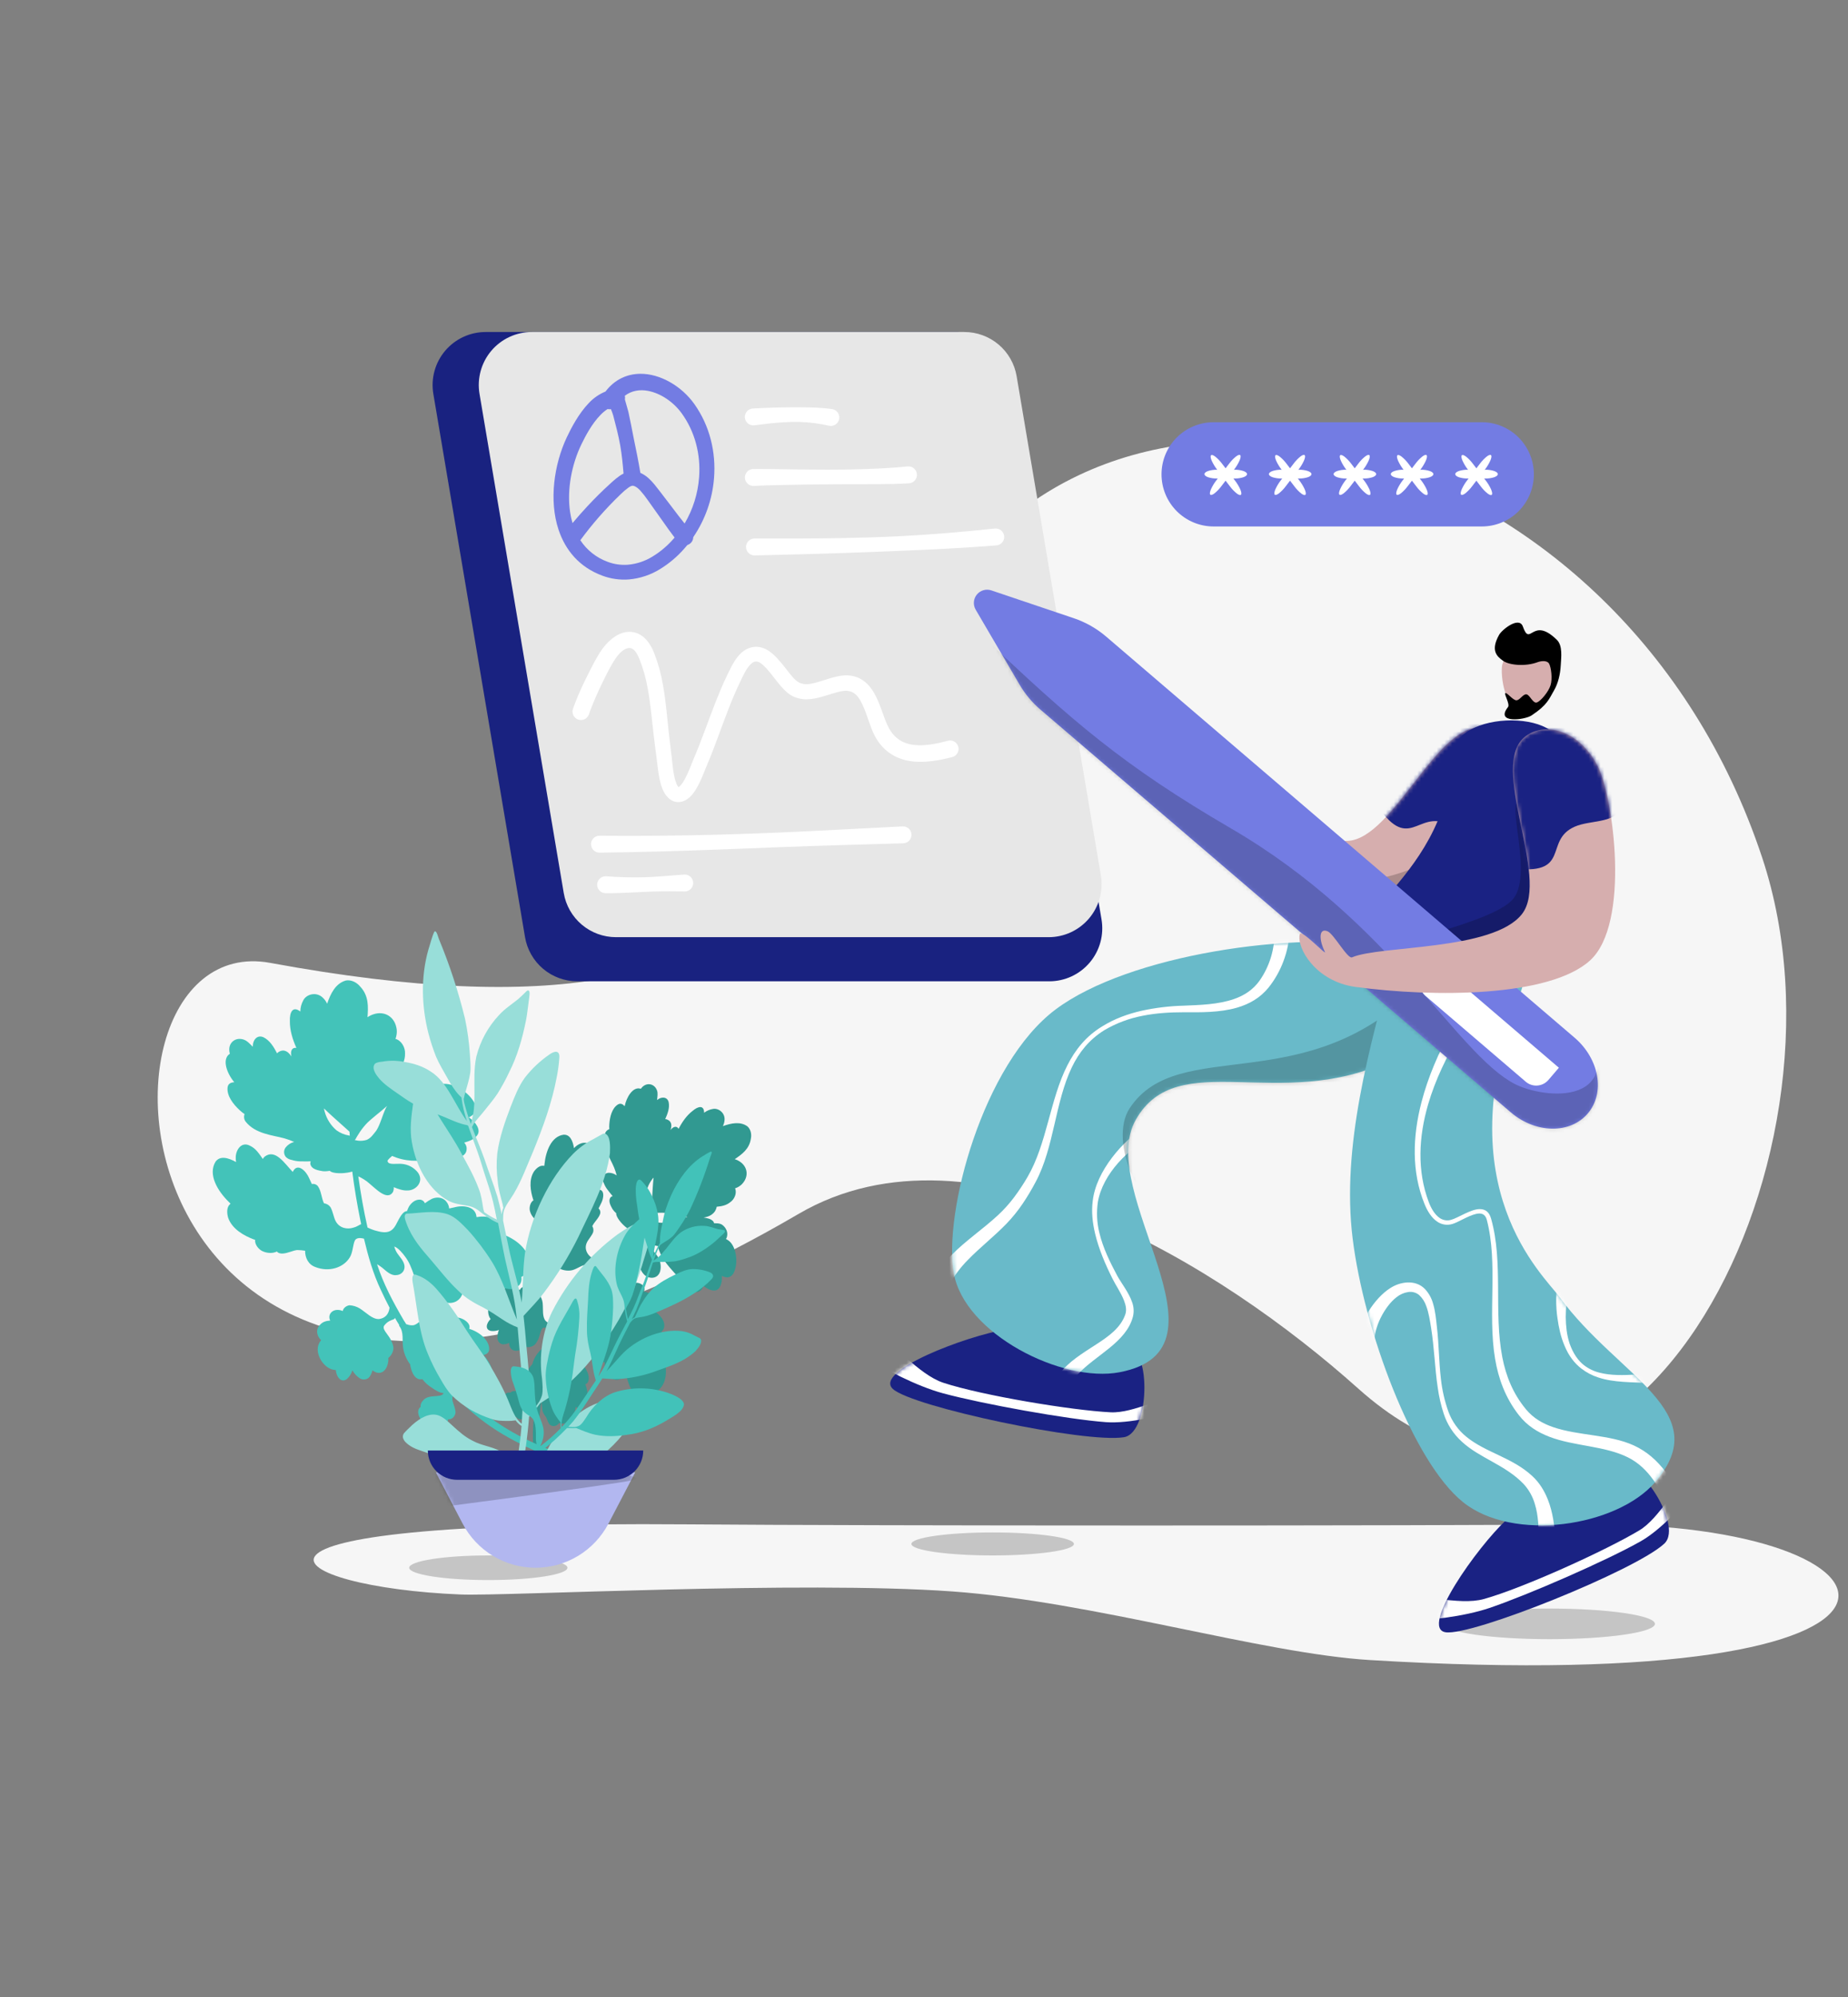<svg width="474" height="512" viewBox="0 0 474 512" fill="none" xmlns="http://www.w3.org/2000/svg">
<rect x="0" y="0" width="474" height="512" fill="#808080" stroke="none"/>
<path fill-rule="evenodd" clip-rule="evenodd" d="M407.056 390.761C493.273 389.965 509.812 435.168 351.353 425.543C323.857 423.874 280.242 410.551 244.256 407.958C205.388 405.157 129.706 409.207 118.146 408.74C72.527 406.886 45.188 389.713 176.536 390.761C224.761 391.145 363.76 391.159 407.056 390.761Z" fill="#F6F6F6"/>
<path d="M397.463 420.191C412.382 420.191 424.477 418.434 424.477 416.267C424.477 414.1 412.382 412.344 397.463 412.344C382.544 412.344 370.449 414.1 370.449 416.267C370.449 418.434 382.544 420.191 397.463 420.191Z" fill="black" fill-opacity="0.2"/>
<path d="M254.611 398.729C266.121 398.729 275.452 397.409 275.452 395.781C275.452 394.152 266.121 392.832 254.611 392.832C243.1 392.832 233.77 394.152 233.77 395.781C233.77 397.409 243.1 398.729 254.611 398.729Z" fill="black" fill-opacity="0.2"/>
<path fill-rule="evenodd" clip-rule="evenodd" d="M451.983 219.835C478.466 299.557 415.288 415.827 348.347 355.925C313.305 324.57 249.907 284.858 204.846 311.169C26.575 415.272 14.446 236.716 69.32 246.831C217.835 274.208 207.462 204.775 242.833 151.312C290.004 80.013 416.013 111.545 451.983 219.835Z" fill="#F6F6F6"/>
<path d="M125.251 405.042C136.459 405.042 145.545 403.629 145.545 401.885C145.545 400.142 136.459 398.729 125.251 398.729C114.043 398.729 104.957 400.142 104.957 401.885C104.957 403.629 114.043 405.042 125.251 405.042Z" fill="black" fill-opacity="0.2"/>
<path d="M146.075 393.99C145.329 393.116 144.646 392.189 144.032 391.217C142.015 388.16 140.792 384.986 139.854 381.063C137.958 373.955 137.627 366.52 138.884 359.271C138.985 359.884 139.009 360.474 139.085 361.121C139.108 362.023 139.568 362.597 140.002 363.205C140.335 363.7 140.434 364.437 140.843 365.017C141.535 365.847 142.763 365.714 143.433 364.768C143.917 364.952 144.445 364.986 144.948 364.865C145.452 364.743 145.907 364.473 146.254 364.089C146.897 363.365 147.258 362.39 147.543 361.392C147.594 361.136 147.647 360.882 147.673 360.661C148.211 361.07 148.876 361.31 149.493 360.745C150.623 359.812 150.833 357.98 150.606 356.538C150.519 355.957 150.366 355.387 150.148 354.841L150.2 354.835C151.329 354.402 151.103 352.585 150.643 351.699C150.308 350.918 149.861 350.188 149.316 349.535C149.42 349.33 149.448 349.095 149.394 348.871C149.27 347.481 148.17 346.57 147.171 346.211C145.942 345.72 144.276 345.806 143.457 345.146C143.124 344.822 142.878 344.42 142.742 343.975C142.691 343.919 142.691 343.856 142.666 343.765C142.776 343.501 142.871 343.23 142.949 342.955C144.653 338.591 146.354 334.726 148.773 331.096C148.837 331.527 148.87 331.961 148.872 332.396C148.844 333.553 148.686 334.879 149.453 335.671C150.348 336.728 151.911 336.653 152.608 335.111C153.02 334.256 153.048 333.223 153.512 332.362C153.646 332.104 153.801 331.858 153.975 331.626C154.255 332.5 153.969 333.872 153.685 334.87C152.96 337.569 150.879 339.384 150.052 342.156C149.818 343.335 150.535 343.82 151.253 343.679C151.122 344.598 150.966 345.488 151.092 346.379C151.522 348.672 153.237 349.766 155.084 349.129C155.133 349.935 155.182 350.741 155.463 351.428C156.023 352.99 157.506 354.139 158.996 353.542C159.572 353.267 160.067 352.848 160.434 352.326C161.275 354.2 161.524 357.105 163.677 357.371C164.342 357.549 165.061 357.284 165.601 356.696C165.975 356.887 166.37 357.033 166.779 357.131C167.572 357.201 168.343 356.806 169.011 356.235C171.246 354.215 171.076 350.647 170.237 348.086C170.237 348.024 170.211 347.995 170.211 347.932C170.288 347.893 170.365 347.916 170.442 347.876C173.214 346.516 171.3 342.886 169.817 341.612L169.637 341.413C171.282 339.925 169.98 337.663 168.343 336.468C168.036 336.252 167.78 335.967 167.472 335.751C167.869 335.379 168.139 334.891 168.245 334.358C168.53 333.048 167.636 332.054 166.791 331.614C166.262 331.377 165.714 331.186 165.153 331.043C165.272 330.838 165.329 330.602 165.316 330.365C165.303 330.128 165.221 329.9 165.079 329.709C164.466 328.902 163.415 328.735 162.494 328.835C162.161 328.902 161.854 328.998 161.493 329.099C161.186 328.633 160.188 328.647 159.649 328.737C158.213 328.892 157.109 329.417 155.983 328.915C154.984 328.43 154.526 327.357 154.041 326.192C153.865 325.709 153.72 325.214 153.609 324.711C155.949 321.806 158.366 319.112 160.885 316.47C161.097 317.327 161.189 318.209 161.16 319.091C161.13 320.934 160.557 324.49 162.787 324.28C163.142 324.195 163.469 324.02 163.737 323.772C164.016 324.771 164.373 325.793 165.012 326.504C166.059 327.857 168.621 328.142 169.319 325.914C169.486 325.254 169.512 324.567 169.394 323.897C169.277 323.227 169.019 322.589 168.638 322.026C168.05 321.123 166.643 319.996 167.234 319.338C167.337 319.202 167.593 319.237 168.029 319.283C168.248 319.34 168.47 319.379 168.695 319.399C169.06 320.78 169.664 322.087 170.479 323.261C172.063 325.46 173.93 327.286 175.719 329.213C176.767 330.317 178.249 332.09 179.817 330.705C180.11 330.411 180.3 330.029 180.358 329.617C181.228 330.209 182.124 330.83 183.174 330.81C184.686 330.864 185.255 328.869 185.156 327.32C185.144 327.237 185.144 327.153 185.156 327.07C186.155 327.555 187.23 327.751 188.08 326.505C189.548 323.882 188.868 319.246 186.692 317.89C186.539 317.782 186.36 317.708 186.206 317.599C186.352 317.396 186.449 317.161 186.49 316.914C186.775 315.542 185.932 314.354 185.011 313.83C184.422 313.55 183.782 313.588 183.14 313.564C183.11 313.337 183.001 313.128 182.833 312.973C182.168 312.359 181.297 312.266 180.478 312.105C181.683 311.943 182.71 311.458 183.378 310.513C183.601 310.152 183.758 309.755 183.843 309.339C185.048 309.24 186.305 309.011 187.332 308.151C188.411 307.411 189.056 305.813 188.546 304.62C189.191 304.415 189.78 304.063 190.266 303.592C192.168 301.64 191.79 299.092 189.743 297.753C189.348 297.488 188.917 297.282 188.463 297.143C190.209 295.956 192.186 294.588 192.577 291.957C192.863 290.71 192.507 289.438 191.714 288.744C189.897 287.413 187.538 287.917 185.408 288.677C185.669 288.168 185.819 287.61 185.848 287.039C185.955 285.218 184.241 283.999 182.856 284.274C182.045 284.407 181.279 284.736 180.624 285.232L180.598 285.266C180.603 283.27 179.116 283.493 177.6 284.811C176.136 285.936 174.978 287.589 174.051 289.374C173.617 288.579 172.797 288.73 172.102 289.522L171.974 289.692C172.362 288.558 172.339 287.469 171.11 286.979C170.955 286.915 170.79 286.88 170.623 286.876C171.242 285.499 171.81 284.003 171.506 282.539C171.151 281.08 169.612 281.121 168.636 281.913C168.626 281.932 168.611 281.948 168.594 281.961C168.576 281.974 168.556 281.983 168.534 281.987C168.613 281.136 168.795 280.274 168.515 279.524C167.904 277.844 166.034 277.391 164.749 278.652C164.606 278.789 164.477 278.939 164.363 279.1C162.341 278.414 160.666 281.308 160.225 283.571C159.738 283.031 159.175 282.717 158.483 283.135C156.968 284.079 156.424 286.29 156.291 288.145C156.252 288.581 156.251 289.019 156.288 289.455C156.022 289.538 155.781 289.687 155.588 289.888C155.395 290.088 155.255 290.335 155.183 290.604C154.405 293.87 156.5 296.887 157.493 299.244C157.77 299.92 157.999 300.614 158.18 301.322C157.597 300.883 156.888 300.642 156.158 300.636C155.784 300.641 155.423 300.776 155.137 301.017C154.852 301.259 154.659 301.592 154.591 301.959C154.55 302.415 154.647 302.872 154.869 303.271C155.085 303.838 155.377 304.373 155.737 304.861C156.198 305.435 156.631 306.043 157.142 306.612C156.96 306.661 156.792 306.754 156.654 306.883C155.857 307.812 156.674 309.158 157.108 309.953C157.376 310.344 157.694 310.698 158.055 311.005C157.95 312.015 159.586 313.772 160.072 314.187C160.329 314.426 160.603 314.646 160.891 314.847C158.424 317.36 156.059 319.986 153.771 322.697C153.64 322.881 153.493 323.053 153.334 323.213C153.121 323.093 152.898 322.992 152.668 322.91C152.338 322.779 152.027 322.603 151.746 322.386C150.62 321.634 149.778 320.133 150.526 318.525C150.835 317.806 151.735 316.866 152.122 315.92C152.206 315.654 152.232 315.374 152.197 315.098C152.162 314.821 152.068 314.556 151.921 314.32C152.411 313.237 153.592 312.298 153.954 311.074C154.009 310.839 153.997 310.594 153.921 310.366C153.844 310.137 153.706 309.934 153.522 309.78C153.701 309.417 153.908 309.02 154.089 308.658C154.912 307.196 155.226 304.729 153.303 304.968C153.201 304.979 153.124 305.02 153.022 305.03C153.361 302.529 154.626 299.055 151.86 298.356C151.656 298.326 151.449 298.327 151.245 298.36C151.607 297.136 152.072 295.838 151.768 294.561C151.44 292.506 149.286 292.676 148.002 293.626C147.718 293.83 147.459 294.067 147.231 294.333C146.928 292.495 146.241 290.791 144.574 290.877C141.446 291.278 140.001 295.052 139.659 298.427C139.633 298.586 139.633 298.711 139.608 298.869C139.526 298.839 139.439 298.828 139.352 298.835C138.456 298.713 137.53 299.5 136.938 300.343C135.6 302.484 136.054 305.305 136.741 307.445C136.767 307.536 136.818 307.593 136.843 307.684C136.073 308.141 135.737 309.331 135.888 310.251C136.01 310.858 136.272 311.428 136.653 311.915C136.945 312.299 137.322 312.61 137.754 312.826C137.725 313.057 137.752 313.292 137.832 313.511C137.911 313.73 138.042 313.927 138.212 314.086C138.903 314.854 140.03 315.356 140.642 315.976C140.993 316.427 141.309 316.903 141.587 317.402C140.457 318.272 139.684 319.729 140.244 321.29C141.134 324.157 143.744 325.996 146.334 325.685C147.616 325.547 148.9 324.472 149.875 324.304C150.284 324.26 150.694 324.528 150.976 324.965C151.129 325.198 151.206 325.408 151.308 325.584C148.968 328.551 146.704 331.665 144.978 335.19C144.36 336.379 143.793 337.626 143.225 338.872C141.993 339.629 140.866 339.502 139.945 338.603C139.025 337.517 139.363 335.703 139.188 334.006C139.089 333.239 138.8 332.508 138.347 331.881C137.861 331.466 137.144 331.231 136.528 331.548C136.404 331.025 136.119 330.554 135.712 330.202C134.892 329.542 133.764 329.726 133.301 330.712C132.737 330.086 132.097 329.625 131.278 329.589C129.997 329.416 128.969 330.4 128.863 331.784C128.226 331.754 127.596 331.932 127.067 332.29C125.398 333.437 124.57 336.397 125.797 338.073L125.848 338.13C124.794 339.086 124.252 340.86 125.943 341.177C126.628 341.263 127.325 341.177 127.968 340.926C127.691 341.59 127.567 342.307 127.604 343.026C127.604 343.378 127.718 343.72 127.931 344.001C128.143 344.282 128.441 344.487 128.779 344.583C129.266 344.685 129.805 344.535 130.292 344.388C130.399 344.344 130.502 344.292 130.599 344.23C130.594 346.227 132.284 346.855 134.235 345.646C134.409 345.529 134.572 345.397 134.723 345.251C135.096 345.344 135.484 345.36 135.863 345.298C136.242 345.235 136.605 345.096 136.928 344.887C137.416 344.554 137.751 343.925 138.034 343.364C138.679 342.016 138.606 340.183 139.759 340.339C140.281 340.342 140.792 340.48 141.244 340.74C141.577 340.86 141.884 341.264 142.243 341.1C142.036 341.622 141.804 342.177 141.623 342.727C141.56 342.759 141.507 342.808 141.47 342.868C141.029 344.569 139.465 345.143 138.282 346.457C137.565 347.245 137.021 348.175 136.686 349.187C136.628 349.343 136.585 349.504 136.558 349.669C135.684 350.637 134.732 352.018 135.241 353.148C135.353 353.355 135.5 353.539 135.676 353.694C135.461 354.525 135.398 355.388 135.491 356.241C135.539 357.296 135.69 358.403 136.15 359.039C134.996 359.382 134.106 356.578 132.209 356.595C131.964 356.559 131.715 356.579 131.48 356.653C131.244 356.727 131.029 356.854 130.849 357.023C129.134 356.554 127.817 359.909 129.171 361.727C129.477 362.061 129.88 362.29 130.323 362.383C130.285 362.622 130.311 362.866 130.398 363.092C130.884 363.758 131.729 363.572 132.423 363.216C132.831 363.921 133.78 363.974 134.447 363.59C135.063 363.149 135.45 362.328 135.938 361.682C136.118 361.382 136.581 361.02 136.658 361.042L137.195 360.89C136.776 363.841 136.611 366.822 136.703 369.8C136.847 373.777 137.554 377.631 138.468 381.338C139.381 385.294 140.909 388.997 143.054 392.071C143.668 392.941 144.332 393.805 144.996 394.605C145.054 394.696 145.142 394.765 145.244 394.799C145.347 394.833 145.458 394.832 145.559 394.794C146.533 394.877 146.536 394.377 146.075 393.99ZM165.651 306.814C165.714 305.207 166.263 303.658 167.226 302.371C167.346 302.196 167.484 302.035 167.638 301.889C167.454 303.625 167.372 305.349 167.266 307.045C167.213 307.736 167.185 308.457 167.132 309.149C166.927 309.359 166.695 309.54 166.516 309.715C166.462 309.67 166.426 309.608 166.413 309.539C165.95 308.702 165.689 307.769 165.651 306.814ZM168.019 313.077C167.503 312.718 167.068 312.255 166.741 311.718C166.626 311.528 166.523 311.331 166.434 311.127C166.511 311.15 166.639 311.105 166.715 311.127C167.151 311.049 167.304 311.032 167.767 310.983C168.677 310.869 169.595 310.843 170.51 310.904C171.945 310.999 174.148 311.634 176.352 312.02L175.891 312.07C174.198 312.44 172.299 313.331 170.837 313.458C169.71 313.456 168.889 313.545 168.019 313.077Z" fill="#319991"/>
<path d="M154.525 373.971C153.131 374.023 151.735 373.975 150.348 373.829C145.921 373.448 141.981 372.222 137.543 370.164C129.352 366.619 122.029 361.339 116.077 354.688C116.736 355.054 117.316 355.475 117.988 355.89C118.864 356.546 119.756 356.541 120.662 356.585C121.382 356.641 122.16 357.101 123.019 357.148C124.328 357.116 125.127 355.845 124.731 354.497C125.758 353.923 126.386 352.714 126.207 351.301C126.003 350.145 125.346 349.067 124.611 348.046C124.406 347.804 124.203 347.563 124.013 347.372C124.806 347.169 125.536 346.716 125.462 345.703C125.425 343.926 123.839 342.348 122.297 341.479C121.679 341.124 121.021 340.841 120.338 340.637L120.371 340.584C120.808 339.183 118.91 338.032 117.721 337.802C116.725 337.533 115.694 337.41 114.663 337.436C114.546 337.183 114.343 336.98 114.09 336.862C112.674 335.935 110.98 336.296 109.886 336.976C108.493 337.776 107.322 339.426 106.078 339.709C105.519 339.783 104.951 339.713 104.426 339.508C104.335 339.501 104.247 339.471 104.169 339.423C104 339.119 103.814 338.825 103.612 338.542C100.74 333.638 98.344 329.111 96.71 324.078C97.167 324.341 97.605 324.636 98.021 324.962C99.1 325.86 100.245 327.008 101.574 326.873C103.253 326.817 104.358 325.272 103.415 323.45C102.912 322.414 101.951 321.611 101.48 320.522C101.335 320.2 101.217 319.868 101.128 319.527C102.171 319.918 103.261 321.222 103.995 322.244C106.018 324.964 106.179 328.311 108.194 331.183C109.141 332.293 110.139 331.976 110.547 331.187C111.323 332.002 112.052 332.821 112.995 333.371C115.5 334.688 117.831 333.879 118.615 331.643C119.419 332.202 120.223 332.761 121.088 333.012C122.995 333.654 125.205 333.107 125.757 331.242C125.929 330.486 125.903 329.7 125.682 328.958C128.098 329.568 131.05 331.518 132.923 329.669C133.593 329.169 133.882 328.287 133.728 327.33C134.191 327.117 134.627 326.851 135.027 326.536C135.693 325.833 135.895 324.803 135.854 323.737C135.615 320.091 132.091 317.568 129.023 316.439C128.963 316.392 128.917 316.395 128.858 316.348C128.878 316.246 128.958 316.189 128.978 316.086C129.77 312.426 124.876 311.514 122.547 311.967L122.223 311.988C122.044 309.303 118.914 308.841 116.544 309.499C116.107 309.627 115.645 309.658 115.208 309.787C115.151 309.129 114.891 308.506 114.463 308.003C113.431 306.746 111.811 306.849 110.758 307.322C110.134 307.647 109.54 308.025 108.981 308.452C108.876 308.184 108.694 307.953 108.459 307.787C108.224 307.621 107.945 307.527 107.657 307.519C106.428 307.495 105.478 308.368 104.878 309.322C104.691 309.69 104.551 310.055 104.377 310.473C103.703 310.413 102.964 311.376 102.644 311.955C101.711 313.438 101.38 314.883 100.055 315.577C98.842 316.163 97.476 315.792 96.004 315.376C95.411 315.18 94.831 314.945 94.269 314.672C93.266 310.26 92.521 305.934 91.902 301.548C92.876 301.992 93.785 302.567 94.603 303.259C96.335 304.675 99.288 307.896 100.765 305.614C100.951 305.212 101.03 304.769 100.996 304.328C102.157 304.814 103.397 305.244 104.554 305.171C106.63 305.192 108.829 302.968 107.234 300.628C106.732 299.973 106.097 299.431 105.371 299.039C104.645 298.646 103.844 298.412 103.021 298.351C101.72 298.23 99.589 298.721 99.409 297.664C99.358 297.464 99.583 297.247 99.955 296.867C100.174 296.702 100.378 296.519 100.566 296.32C102.155 297.012 103.853 297.421 105.583 297.528C108.868 297.676 112.009 297.274 115.19 297.022C117.029 296.854 119.832 296.779 119.692 294.245C119.634 293.744 119.414 293.275 119.064 292.911C120.283 292.529 121.548 292.143 122.319 291.129C123.509 289.731 122.039 287.688 120.491 286.616C120.402 286.566 120.322 286.503 120.254 286.428C121.466 285.843 122.462 284.966 121.916 283.22C120.524 279.85 115.601 277.009 112.674 278.059C112.456 278.123 112.25 278.238 112.032 278.303C111.948 278.01 111.798 277.741 111.593 277.517C110.502 276.213 108.737 276.121 107.545 276.603C106.836 276.953 106.39 277.592 105.885 278.183C105.646 278.041 105.366 277.986 105.091 278.029C104.006 278.2 103.262 278.959 102.492 279.617C103.245 278.348 103.556 277.005 103.16 275.658C102.984 275.175 102.724 274.727 102.392 274.334C103.204 273.112 103.931 271.744 103.886 270.12C103.994 268.536 102.958 266.72 101.44 266.308C101.731 265.54 101.839 264.714 101.756 263.897C101.33 260.619 98.62 259.061 95.806 260.002C95.257 260.177 94.737 260.433 94.262 260.761C94.447 258.206 94.633 255.296 92.424 252.943C91.451 251.733 89.974 251.115 88.717 251.347C86.083 252.073 84.787 254.698 83.909 257.296C83.621 256.665 83.202 256.102 82.68 255.645C81.028 254.173 78.579 254.888 77.798 256.413C77.314 257.285 77.05 258.262 77.03 259.259L77.043 259.31C75.147 257.803 74.24 259.387 74.353 261.819C74.322 264.059 75.025 266.405 76.025 268.63C74.942 268.444 74.468 269.339 74.7 270.595L74.764 270.846C73.977 269.624 72.924 268.826 71.532 269.626C71.354 269.725 71.197 269.856 71.067 270.012C70.222 268.387 69.226 266.721 67.604 265.908C65.948 265.148 64.831 266.643 64.849 268.168C64.86 268.192 64.864 268.219 64.863 268.245C64.862 268.272 64.855 268.298 64.842 268.321C64.092 267.606 63.408 266.785 62.485 266.487C60.426 265.804 58.587 267.242 58.821 269.414C58.844 269.653 58.889 269.888 58.957 270.118C56.781 271.526 58.276 275.297 60.097 277.42C59.218 277.476 58.496 277.775 58.372 278.75C58.13 280.9 59.824 283.082 61.489 284.605C61.874 284.97 62.29 285.301 62.733 285.594C62.612 285.909 62.573 286.25 62.618 286.585C62.664 286.92 62.794 287.238 62.995 287.51C65.517 290.707 69.964 290.985 72.955 291.812C73.806 292.058 74.639 292.362 75.449 292.723C74.592 292.947 73.829 293.44 73.273 294.131C72.996 294.49 72.853 294.935 72.868 295.388C72.883 295.842 73.054 296.276 73.353 296.618C73.755 296.999 74.263 297.251 74.811 297.339C75.512 297.561 76.241 297.685 76.977 297.71C77.869 297.705 78.774 297.749 79.7 297.691C79.609 297.901 79.572 298.131 79.591 298.359C79.875 299.816 81.771 300.052 82.854 300.237C83.427 300.277 84.003 300.241 84.566 300.129C85.448 300.989 88.351 300.754 89.112 300.604C89.532 300.539 89.948 300.445 90.356 300.323C90.89 304.561 91.61 308.787 92.468 313.005C92.544 313.268 92.598 313.537 92.629 313.808C92.355 313.921 92.091 314.057 91.84 314.214C91.467 314.43 91.066 314.593 90.648 314.697C89.086 315.202 87.025 314.876 86.056 312.953C85.604 312.117 85.387 310.554 84.778 309.474C84.588 309.194 84.341 308.959 84.052 308.784C83.763 308.609 83.439 308.499 83.104 308.461C82.443 307.181 82.438 305.35 81.546 304.083C81.364 303.855 81.122 303.681 80.847 303.582C80.572 303.482 80.275 303.461 79.989 303.52C79.779 303.076 79.557 302.581 79.349 302.138C78.578 300.254 76.467 298.099 75.247 300.109C75.181 300.215 75.16 300.318 75.094 300.424C72.969 298.219 70.615 294.401 67.868 296.507C67.686 296.679 67.532 296.877 67.409 297.096C66.517 295.83 65.631 294.411 64.187 293.74C61.985 292.506 60.526 294.683 60.465 296.62C60.444 297.044 60.476 297.469 60.557 297.885C58.58 296.79 56.441 296.162 55.27 297.813C53.297 301.09 55.801 305.306 58.754 308.171C58.886 308.315 59.005 308.409 59.136 308.554C59.046 308.609 58.969 308.683 58.91 308.771C58.12 309.533 58.172 311.005 58.53 312.203C59.56 315.087 62.585 316.778 65.139 317.735C65.244 317.779 65.337 317.773 65.442 317.817C65.298 318.894 66.178 320.11 67.167 320.659C67.835 321 68.575 321.179 69.325 321.183C69.91 321.194 70.49 321.07 71.02 320.822C71.427 321.305 72.055 321.367 72.564 321.334C73.813 321.255 75.139 320.561 76.191 320.443C76.883 320.449 77.575 320.508 78.259 320.618C78.237 322.348 79.041 324.179 80.947 324.821C84.344 326.132 88.058 325.032 89.711 322.334C90.543 321.01 90.488 318.979 91.061 317.925C91.328 317.502 91.891 317.313 92.518 317.376C92.855 317.405 93.113 317.491 93.357 317.526C94.419 321.985 95.679 326.482 97.733 330.777C98.4 332.262 99.159 333.738 99.919 335.216C99.712 336.958 98.741 337.935 97.194 338.134C95.469 338.192 93.996 336.506 92.25 335.395C91.446 334.912 90.534 334.637 89.597 334.596C88.836 334.746 88.073 335.252 87.91 336.076C87.319 335.8 86.656 335.718 86.015 335.84C84.771 336.122 84.097 337.335 84.686 338.518C83.668 338.583 82.748 338.844 82.096 339.598C80.967 340.686 81.13 342.405 82.367 343.547C81.859 344.131 81.554 344.864 81.497 345.637C81.333 348.088 83.525 351.103 86.043 351.198L86.136 351.192C86.253 352.913 87.533 354.765 89.106 353.393C89.704 352.806 90.147 352.079 90.392 351.278C90.815 352.04 91.403 352.698 92.114 353.203C92.449 353.468 92.861 353.617 93.288 353.627C93.716 353.636 94.134 353.506 94.481 353.257C94.945 352.873 95.206 352.244 95.434 351.671C95.473 351.536 95.5 351.398 95.515 351.258C97.411 352.766 99.281 351.63 99.599 348.864C99.619 348.61 99.616 348.355 99.59 348.102C99.959 347.817 100.266 347.46 100.492 347.052C100.718 346.644 100.858 346.194 100.903 345.73C100.953 345.015 100.607 344.223 100.286 343.531C99.488 341.904 97.69 340.594 98.706 339.615C99.101 339.121 99.618 338.737 100.205 338.502C100.57 338.276 101.185 338.288 101.3 337.823C101.64 338.412 101.994 339.05 102.381 339.636C102.364 339.721 102.371 339.808 102.4 339.889C103.687 341.588 103.056 343.509 103.416 345.624C103.626 346.899 104.102 348.117 104.812 349.197C104.917 349.37 105.038 349.533 105.174 349.684C105.437 351.243 106.035 353.189 107.495 353.554C107.774 353.604 108.061 353.603 108.341 353.552C108.969 354.382 109.742 355.091 110.624 355.645C111.665 356.393 112.831 357.082 113.783 357.123C113.241 358.48 109.902 357.216 108.492 359.035C108.273 359.24 108.105 359.492 107.998 359.772C107.891 360.052 107.85 360.352 107.876 360.65C106.137 361.93 108.34 365.707 111.089 365.787C111.637 365.747 112.158 365.536 112.579 365.184C112.778 365.399 113.03 365.558 113.311 365.645C114.309 365.684 114.77 364.739 114.953 363.812C115.93 363.954 116.695 363.091 116.831 362.167C116.876 361.249 116.385 360.263 116.138 359.312C115.988 358.915 115.992 358.203 116.071 358.147L116.332 357.52C118.827 360.137 121.542 362.535 124.447 364.686C128.34 367.542 132.539 369.768 136.754 371.688C141.205 373.797 145.878 375.128 150.418 375.4C151.707 375.471 153.029 375.489 154.291 375.46C154.422 375.473 154.553 375.441 154.663 375.369C154.773 375.298 154.855 375.191 154.895 375.066C155.714 374.201 155.24 373.824 154.525 373.971ZM86.304 289.747C84.822 288.479 83.761 286.79 83.261 284.905C83.186 284.659 83.136 284.407 83.113 284.151C84.626 285.632 86.205 287.007 87.739 288.385C88.357 288.956 89.022 289.524 89.641 290.095C89.685 290.448 89.683 290.805 89.715 291.108C89.632 291.125 89.545 291.112 89.47 291.072C88.326 290.883 87.242 290.429 86.304 289.746V289.747ZM94.046 292.207C93.316 292.428 92.547 292.494 91.79 292.4C91.523 292.367 91.259 292.315 90.998 292.247C91.078 292.191 91.131 292.035 91.211 291.979C91.464 291.505 91.564 291.347 91.864 290.87C92.441 289.919 93.107 289.025 93.854 288.201C95.024 286.906 97.286 285.288 99.311 283.482C99.211 283.641 99.111 283.8 99.011 283.959C98.089 285.848 97.509 288.326 96.529 289.812C95.678 290.882 95.145 291.73 94.046 292.206V292.207Z" fill="#43C3B9"/>
<path d="M135.702 363.169C136.572 362.038 137.499 361.193 138.393 359.928C138.419 359.892 138.444 359.823 138.472 359.787C140.895 358.216 143.771 356.42 146.159 354.331C149.925 351.009 153.167 346.843 156.082 342.461C159.816 337.118 162.649 331.015 164.642 324.568C165.404 321.752 167.913 315.596 166.127 313.388C164.386 312.253 159.917 315.376 158.188 316.592C151.244 321.772 145.581 328.477 141.637 336.191C139.033 341.512 138.221 347.797 139.041 353.502C139.143 354.795 139.303 356.406 139.028 357.653C138.829 358.332 138.531 358.978 138.144 359.57C138.095 359.603 138.051 359.642 138.012 359.686C137.978 359.736 137.96 359.796 137.96 359.856C137.441 360.547 136.877 361.202 136.271 361.818C136.112 362.003 135.955 362.22 135.796 362.405C135.859 361.286 135.921 360.166 135.956 359.018C135.958 354.215 135.451 349.513 134.997 344.805C134.795 342.317 134.566 339.799 134.283 337.322C136.054 335.351 137.908 333.529 139.514 331.383C142.889 326.924 145.838 322.158 148.322 317.149C151.52 310.278 155.416 303.376 156.447 295.624C156.501 293.983 156.644 291.252 155.234 290.594C154.91 290.507 154.563 290.685 154.243 290.859L152.163 292.024C150.243 292.996 148.493 294.271 146.978 295.8C140.812 302.128 136.154 311.812 134.665 321.163C134.061 325.394 134.211 329.654 133.796 333.892V333.925C133.707 333.382 133.617 332.838 133.501 332.331C132.623 328.007 131.29 323.843 130.413 319.519C129.946 317.328 129.506 315.101 129.04 312.909V312.877C129.051 311.895 129.038 311.113 129.267 310.297C129.702 308.931 130.89 307.496 131.78 306.003C133.797 302.623 135.161 298.812 136.743 295.166C139.251 289.01 141.571 282.715 142.808 276.078C143.129 274.485 143.346 272.873 143.455 271.252C143.661 269.035 142.108 269.442 140.911 270.324C138.514 271.972 136.387 273.98 134.604 276.278C133.025 278.454 131.993 281.11 130.986 283.697C129.515 287.556 128.1 291.539 127.548 295.665C127.305 298.041 127.344 300.438 127.665 302.805C127.833 304.84 128.401 306.691 128.889 308.585C129.002 308.863 128.982 309.323 129.12 309.599C128.956 309.958 128.836 310.337 128.761 310.725L128.691 311.323C128.343 309.802 127.996 308.313 127.595 306.832C126.571 303.443 125.31 300.38 124.261 297.124C123.274 294.35 122.1 291.668 121.06 288.934C121.079 288.873 121.105 288.815 121.137 288.76C121.247 288.53 121.369 288.306 121.503 288.089C122.317 286.9 123.324 285.913 124.193 284.783C125.353 283.318 126.568 281.912 127.618 280.331C128.72 278.569 129.714 276.743 130.596 274.862C132.708 270.719 134.006 266.132 134.926 261.499C135.249 259.854 135.383 258.235 135.602 256.767C135.699 256.102 135.795 255.401 135.838 254.742C135.833 254.449 135.827 254.058 135.582 253.927C135.256 253.775 134.967 254.174 134.729 254.403C134.12 255.008 133.51 255.581 132.9 256.122C131.254 257.457 129.47 258.581 127.989 260.22C125.192 263.204 123.197 266.847 122.189 270.811C121.514 273.974 121.701 277.183 121.698 280.32C121.674 282.153 121.678 284.014 121.355 285.66C121.207 286.496 120.978 287.312 120.777 288.156C120.124 286.4 119.565 284.611 119.102 282.797C119.015 282.428 118.955 282.054 118.923 281.677C118.993 281.551 119.037 281.412 119.051 281.268C119.098 280.946 119.173 280.63 119.277 280.322C119.76 278.558 120.35 276.811 120.617 275.01C120.805 273.351 120.591 271.714 120.51 270.091C120.308 267.105 119.9 264.137 119.288 261.207C117.608 254.312 115.403 247.557 112.693 240.999C112.416 240.512 112.001 238.217 111.393 238.855C110.743 240.251 110.393 241.867 109.906 243.338C107.843 250.512 108.157 258.18 109.909 264.967C110.435 266.963 111.078 268.927 111.835 270.847C112.646 272.763 113.724 274.479 114.694 276.242C115.609 277.914 116.605 279.544 117.864 280.842C118.012 281.01 118.177 281.163 118.355 281.298C118.62 283.379 119.095 285.427 119.774 287.411C116.693 283.321 114.793 277.372 110.444 274.663C108.485 273.361 106.268 272.649 104.001 272.271C102.286 271.893 100.519 271.813 98.777 272.034C97.919 272.216 97.003 272.145 96.204 272.645C95.121 273.871 96.604 275.695 97.29 276.516C98.606 278.004 100.211 279.092 101.762 280.156C103.15 281.111 104.484 282.105 105.951 282.919C105.519 286.147 105.035 289.447 105.626 292.7C106.727 299.215 110.081 305.13 115.048 307.82C116.568 308.626 118.266 308.788 119.912 309.086C120.88 309.241 121.799 309.62 122.594 310.192C124.094 311.393 125.646 312.554 127.354 313.335C127.483 313.406 127.62 313.464 127.76 313.508C128.349 316.532 128.882 319.596 129.524 322.613C130.454 326.865 131.625 331.018 132.235 335.412C132.358 336.375 132.482 337.338 132.578 338.273C130.478 333.331 128.938 327.953 126.201 323.489C124.384 320.587 122.313 317.851 120.014 315.313C118.454 313.728 116.838 311.955 114.808 311.251C111.4 310.146 107.674 311.012 104.259 311.117C103.323 311.506 104.102 313.066 104.301 313.725C105.679 317.393 108.066 320.172 110.424 322.858C112.755 325.579 114.955 328.449 117.523 330.845C119.438 332.806 121.747 334.093 124.079 335.246C125.762 336.128 127.34 337.221 128.945 338.277C130.143 339.082 131.426 339.751 132.772 340.272C132.967 342.369 133.136 344.438 133.304 346.538C133.666 350.573 133.996 354.253 134.062 358.328C134.071 360.549 133.973 362.751 133.821 364.961C132.105 363.724 131.285 361.255 130.332 358.934C128.96 355.657 127.242 352.623 125.472 349.662C123.674 346.704 121.668 344.135 119.874 341.373C117.416 337.46 114.825 333.662 111.864 330.307C110.494 328.795 108.886 327.543 107.046 326.911C105.771 326.268 105.654 327.394 105.837 328.676C106.987 334.826 107.363 341.374 109.714 346.969C110.633 349.22 111.721 351.398 112.969 353.486C113.827 354.97 114.713 356.483 115.861 357.666C118.788 360.601 122.399 362.561 126.105 363.756C127.404 364.233 128.776 364.242 130.149 364.251C130.806 364.271 131.464 364.225 132.111 364.115L132.246 364.097C132.515 364.472 132.827 364.813 133.177 365.114C133.363 365.279 133.564 365.427 133.777 365.555C133.443 369.684 132.827 373.785 131.932 377.83C131.671 376.685 131.273 375.577 130.748 374.527C130.155 373.477 129.308 372.592 128.284 371.954C125.923 370.74 123.499 370.579 121.219 369.321C119.239 368.348 117.737 366.985 116.016 365.421C114.923 364.427 113.829 363.334 112.476 362.832C110.202 362.03 107.671 363.55 105.735 365.284C105.02 365.969 104.278 366.658 103.617 367.401C103.012 368.235 103.484 369.119 104.004 369.669C105.099 370.794 106.481 371.39 107.887 371.852C109.543 372.398 111.17 373.027 112.761 373.738C114.66 374.689 116.614 375.697 118.835 374.938C120.12 374.567 121.267 373.856 122.419 373.634C124.863 373.367 126.892 375.672 128.807 377.602C129.396 378.185 130.113 378.625 130.9 378.886C131.158 378.981 131.436 379.011 131.708 378.972C131.006 382.106 130.358 385.265 129.44 388.331C129.337 388.671 129.337 388.606 129.209 388.983V389.048C129.209 389.08 129.209 389.08 129.184 389.117V389.15C129.158 389.283 129.215 389.406 129.323 389.425C129.638 389.439 129.951 389.374 130.234 389.235C130.614 389.412 131.042 387.59 131.145 387.347C131.732 385.405 132.238 383.409 132.744 381.444C133.327 381.424 133.901 381.29 134.434 381.052C134.922 380.784 135.369 380.448 135.763 380.053C135.818 380.176 136.006 380.151 136.167 380.096C137.025 379.914 137.915 380.022 138.882 379.956C140 379.858 141.111 379.695 142.21 379.469C144.918 378.84 147.507 377.573 150.011 376.023C154.337 373.551 158.074 370.166 160.961 366.105C161.985 364.561 163.09 362.973 163.543 361.082C163.617 360.68 163.77 360.169 163.523 359.875C163.276 359.582 162.849 359.771 162.525 359.717C161.921 359.731 161.318 359.692 160.721 359.603C158.535 359.214 156.323 358.861 154.045 359.465C149.382 360.589 143.203 366.134 140.649 371.187C139.445 373.376 138.681 375.897 137.338 377.747C136.606 378.689 135.761 379.539 134.824 380.278C134.277 380.649 133.637 380.861 132.977 380.888L132.924 380.895C133.125 380.084 133.327 379.24 133.529 378.428C134.595 373.396 135.321 368.299 135.702 363.169ZM124.272 310.781C124.242 310.746 124.205 310.717 124.163 310.698C124.185 310.4 123.937 310.042 123.933 309.716C123.662 308.021 123.419 306.29 122.802 304.74C121.564 301.412 119.874 298.473 118.238 295.461C116.682 292.503 114.809 289.817 113.068 287.016L112.239 285.659C112.862 285.901 113.458 286.145 114.08 286.389C115.924 287.151 117.741 288.047 119.71 288.4C119.764 288.426 119.818 288.418 119.872 288.444C119.926 288.469 119.954 288.53 120.008 288.556L120.062 288.548C120.655 290.297 121.329 292.003 121.922 293.72C122.822 296.113 123.476 298.246 124.216 300.694C125.009 303.2 125.798 305.347 126.433 307.939C126.808 309.489 127.13 311.079 127.424 312.64C126.319 312.118 125.264 311.495 124.272 310.781Z" fill="#98DED9"/>
<path d="M145.433 366.071C146.182 366.03 146.847 366.154 147.656 366.066C147.679 366.063 147.715 366.046 147.738 366.044C149.24 366.661 150.996 367.426 152.676 367.784C155.337 368.338 158.112 368.21 160.843 367.802C164.241 367.403 167.581 366.154 170.73 364.282C172.064 363.403 175.301 361.95 175.445 359.941C175.207 358.452 172.354 357.418 171.248 357.021C166.855 355.567 162.117 355.525 157.7 356.901C154.737 357.915 152.095 360.368 150.288 363.457C149.846 364.111 149.308 364.944 148.741 365.367C148.422 365.568 148.066 365.702 147.695 365.763C147.665 365.751 147.633 365.745 147.601 365.743C147.568 365.749 147.539 365.767 147.518 365.794C147.062 365.826 146.604 365.815 146.15 365.763C146.022 365.761 145.881 365.774 145.752 365.772C146.191 365.289 146.631 364.807 147.07 364.296C148.855 362.079 150.409 359.626 151.986 357.2C152.833 355.938 153.681 354.649 154.494 353.348C155.898 353.418 157.276 353.604 158.681 353.504C161.617 353.314 164.515 352.745 167.304 351.811C171.067 350.409 175.106 349.381 178.375 346.371C179.005 345.643 180.074 344.461 179.783 343.376C179.682 343.181 179.514 343.029 179.309 342.95L178.089 342.335C177.053 341.738 175.909 341.354 174.722 341.206C170.037 340.711 164.676 342.602 160.639 346.095C158.839 347.715 157.314 349.766 155.583 351.494L155.571 351.509C155.739 351.209 155.907 350.908 156.051 350.61C157.324 348.126 158.366 345.464 159.639 342.981C160.276 341.71 160.937 340.438 161.574 339.166L161.586 339.151C161.877 338.744 162.229 338.385 162.63 338.085C163.302 337.695 164.285 337.691 165.177 337.494C167.195 337.052 169.127 336.047 171.081 335.24C174.318 333.787 177.534 332.164 180.467 329.784C181.194 329.215 181.875 328.589 182.505 327.914C183.406 327.004 182.666 326.331 181.885 326.075C180.419 325.517 178.853 325.263 177.285 325.33C175.879 325.46 174.502 326.114 173.159 326.751C171.169 327.719 169.154 328.774 167.413 330.374C166.404 331.38 165.528 332.51 164.805 333.736C164.114 334.77 163.641 335.939 163.123 337.085C163.062 337.276 162.884 337.478 162.834 337.682C162.634 337.76 162.447 337.868 162.28 338.004L162.031 338.24C162.464 337.344 162.885 336.465 163.283 335.559C164.154 333.426 164.814 331.312 165.626 329.227C166.282 327.399 166.834 325.509 167.455 323.67C167.484 323.653 167.516 323.641 167.549 323.633C167.675 323.588 167.805 323.552 167.936 323.526C168.687 323.428 169.434 323.531 170.184 323.49C171.17 323.494 172.155 323.442 173.135 323.332C174.21 323.128 175.266 322.835 176.294 322.456C178.632 321.714 180.827 320.314 182.896 318.683C183.63 318.102 184.282 317.429 184.91 316.873C185.194 316.618 185.49 316.349 185.751 316.068C185.82 316.001 185.875 315.921 185.91 315.831C185.945 315.742 185.961 315.646 185.956 315.55C185.889 315.3 185.631 315.324 185.456 315.297C185.001 315.239 184.557 315.166 184.125 315.077C183.005 314.781 181.912 314.312 180.743 314.249C178.567 314.079 176.399 314.672 174.612 315.925C173.182 317.012 172.061 318.598 170.895 320.047C170.205 320.88 169.515 321.742 168.782 322.323C168.415 322.628 168.026 322.877 167.636 323.156C168.025 322.093 168.462 320.856 168.993 319.751C169.094 319.537 169.21 319.331 169.34 319.134C169.417 319.113 169.486 319.073 169.541 319.016C169.674 318.896 169.821 318.792 169.978 318.705C170.816 318.157 171.688 317.678 172.458 316.994C173.145 316.332 173.672 315.456 174.244 314.662C175.298 313.136 176.246 311.538 177.081 309.882C179.042 305.669 180.714 301.329 182.086 296.89C182.161 296.512 182.857 295.222 182.389 295.18C181.625 295.464 180.892 296.016 180.162 296.426C176.717 298.597 173.988 302.312 172.131 306.418C171.581 307.653 171.096 308.916 170.677 310.201C170.273 311.536 170.044 312.925 169.757 314.278C169.454 315.55 169.284 316.851 169.249 318.159C169.243 318.32 169.248 318.482 169.266 318.642C168.575 319.788 167.995 320.996 167.533 322.252C167.885 318.655 169.375 314.855 168.733 311.192C168.464 309.562 167.94 307.984 167.18 306.517C166.696 305.431 166.059 304.419 165.29 303.512C164.897 303.121 164.576 302.58 164.088 302.369C163.222 302.334 163.107 303.999 163.061 304.758C163.05 306.152 163.165 307.545 163.404 308.918C163.575 310.128 163.711 311.327 163.965 312.516C162.602 313.768 161.193 315.025 160.21 316.853C158.207 320.474 157.28 325.064 158.163 329.059C158.44 330.274 159.023 331.29 159.536 332.34C159.85 332.966 160.055 333.642 160.141 334.337C160.232 335.716 160.445 337.085 160.777 338.427C160.799 338.531 160.829 338.633 160.867 338.732C159.966 340.454 159.031 342.166 158.153 343.914C156.926 346.394 155.827 348.961 154.427 351.329C154.116 351.842 153.805 352.355 153.494 352.839C154.535 349.393 155.948 346.055 156.569 342.477C156.962 340.094 157.193 337.686 157.262 335.271C157.259 333.675 157.306 331.96 156.798 330.51C155.918 328.11 154.184 326.445 152.852 324.601C152.353 324.262 152.069 325.415 151.899 325.83C151.059 328.287 150.931 330.894 150.827 333.441C150.699 335.99 150.467 338.536 150.55 341.065C150.547 343.032 150.943 344.905 151.399 346.732C151.709 348.072 151.901 349.451 152.116 350.828C152.269 351.859 152.506 352.877 152.824 353.87C152.12 354.947 151.416 355.995 150.699 357.06C149.338 359.124 148.096 361.006 146.608 362.925C145.787 363.956 144.932 364.919 144.053 365.855C143.863 364.333 144.469 362.737 144.97 361.137C145.639 358.845 146.174 356.516 146.573 354.161C146.99 351.799 147.184 349.5 147.53 347.23C148.086 344.072 148.445 340.882 148.606 337.68C148.677 336.244 148.486 334.808 148.042 333.441C147.799 332.437 147.336 332.893 146.929 333.586C145.081 337.064 142.791 340.297 141.604 344.184C141.109 345.763 140.712 347.37 140.417 348.997C140.154 350.159 140.001 351.342 139.96 352.532C140.007 355.434 140.555 358.306 141.579 361.022C141.912 361.904 142.365 362.735 142.927 363.492C143.161 363.856 143.427 364.198 143.72 364.516L143.778 364.582C143.74 364.909 143.732 365.239 143.752 365.568C143.762 365.748 143.783 365.927 143.816 366.104C142.193 367.793 140.435 369.348 138.558 370.751C138.893 370.053 139.154 369.322 139.336 368.569C139.502 367.727 139.509 366.861 139.359 366.016C138.916 364.147 138.057 362.728 137.66 360.883C137.271 359.337 137.209 357.874 137.137 356.199C137.093 355.134 137.084 354.023 136.758 353.04C136.195 351.41 134.671 350.709 133.294 350.437C132.768 350.344 132.238 350.278 131.705 350.241C131.166 350.291 131.017 350.961 131.01 351.503C131.04 352.587 131.263 353.658 131.67 354.664C132.087 355.837 132.481 357.013 132.816 358.236C133.182 359.728 133.548 361.277 134.671 362.157C135.296 362.698 135.994 363.004 136.513 363.541C137.537 364.772 137.45 366.961 137.46 368.913C137.467 369.511 137.574 370.104 137.776 370.666C137.834 370.846 137.927 371.012 138.051 371.154C136.621 372.213 135.202 373.313 133.715 374.219C133.55 374.32 133.574 374.29 133.385 374.392L133.362 374.423C133.35 374.438 133.35 374.438 133.326 374.441L133.315 374.456C133.285 374.48 133.264 374.513 133.255 374.55C133.246 374.587 133.249 374.626 133.265 374.661C133.369 374.831 133.511 374.974 133.681 375.079C133.759 375.371 134.598 374.766 134.727 374.711C135.671 374.14 136.604 373.498 137.524 372.871C137.737 373.169 138.004 373.425 138.31 373.626C138.583 373.769 138.879 373.863 139.184 373.901C139.158 373.989 139.24 374.081 139.321 374.145C139.714 374.537 140.011 375.08 140.402 375.585C140.853 376.151 141.335 376.692 141.843 377.206C145.164 380.128 149.492 381.641 153.909 381.426C154.871 381.28 155.879 381.159 156.753 380.536C156.93 380.392 157.178 380.241 157.193 379.968C157.208 379.696 156.977 379.547 156.874 379.342C156.636 379.007 156.423 378.655 156.234 378.289C155.55 376.898 154.843 375.509 153.757 374.526C151.572 372.461 147.173 371.597 144.329 372.515C143.06 372.86 141.834 373.6 140.639 373.71C140 373.738 139.361 373.662 138.746 373.486C138.373 373.333 138.051 373.075 137.82 372.743L137.797 372.718C138.175 372.455 138.565 372.177 138.943 371.914C141.258 370.142 143.429 368.188 145.433 366.071ZM160.557 335.539C160.559 335.506 160.556 335.472 160.547 335.44C160.666 335.315 160.705 335.013 160.824 334.859C161.396 333.935 161.871 332.955 162.244 331.934C163.01 329.711 163.462 327.417 163.961 325.118C164.47 322.891 164.757 320.611 165.138 318.353L165.328 317.266C165.474 317.723 165.61 318.166 165.755 318.623C166.169 319.996 166.525 321.417 167.14 322.672C167.151 322.714 167.174 322.74 167.185 322.782C167.196 322.824 167.185 322.867 167.195 322.91L167.218 322.935C166.794 324.072 166.416 325.233 166.003 326.355C165.455 327.959 164.911 329.307 164.282 330.847C163.652 332.445 163.153 333.873 162.43 335.423C161.997 336.346 161.529 337.259 161.061 338.143C160.835 337.287 160.667 336.417 160.557 335.539Z" fill="#42C2B9"/>
<path fill-rule="evenodd" clip-rule="evenodd" d="M111.787 377.428H162.934C162.934 377.428 159.416 384.155 156.072 390.553C154.285 393.97 151.596 396.833 148.298 398.83C145 400.828 141.217 401.884 137.361 401.885C133.505 401.884 129.723 400.828 126.424 398.83C123.126 396.833 120.437 393.97 118.65 390.553C115.305 384.154 111.787 377.428 111.787 377.428Z" fill="#B2B7F0"/>
<mask id="mask0_2043_34396" style="mask-type:luminance" maskUnits="userSpaceOnUse" x="111" y="377" width="52" height="25">
<path d="M111.787 377.428H162.934C162.934 377.428 159.416 384.155 156.072 390.553C154.285 393.97 151.596 396.833 148.298 398.83C145 400.828 141.217 401.884 137.361 401.885C133.505 401.884 129.723 400.828 126.424 398.83C123.126 396.833 120.437 393.97 118.65 390.553C115.305 384.154 111.787 377.428 111.787 377.428Z" fill="white"/>
</mask>
<g mask="url(#mask0_2043_34396)">
<path fill-rule="evenodd" clip-rule="evenodd" d="M157.275 377.426C148.69 377.107 118.599 375.968 111.416 377.426C108.417 378.036 114.176 386.181 114.176 386.181C114.176 386.181 155.747 380.799 162.929 379.34C164.879 378.944 159.264 377.501 157.275 377.426Z" fill="black" fill-opacity="0.2"/>
</g>
<path fill-rule="evenodd" clip-rule="evenodd" d="M164.983 371.836H109.738V371.844C109.738 372.828 109.932 373.803 110.309 374.713C110.686 375.622 111.238 376.449 111.934 377.145C112.63 377.841 113.457 378.393 114.366 378.77C115.276 379.147 116.251 379.34 117.235 379.34H157.486C158.471 379.34 159.446 379.147 160.355 378.77C161.265 378.393 162.091 377.841 162.787 377.145C163.484 376.449 164.036 375.622 164.413 374.713C164.789 373.803 164.983 372.828 164.983 371.844V371.836Z" fill="#1A2283"/>
<path fill-rule="evenodd" clip-rule="evenodd" d="M393.427 121.59C393.427 118.048 392.019 114.651 389.515 112.146C387.01 109.641 383.612 108.234 380.07 108.234H311.279C307.737 108.234 304.339 109.641 301.834 112.146C299.329 114.651 297.922 118.048 297.922 121.59V121.599C297.922 125.141 299.329 128.538 301.834 131.043C304.339 133.548 307.737 134.955 311.279 134.955H380.07C383.612 134.955 387.01 133.548 389.515 131.043C392.019 128.538 393.427 125.141 393.427 121.599V121.59Z" fill="#737CE3"/>
<path fill-rule="evenodd" clip-rule="evenodd" d="M351.446 126.803C351.285 127.013 350.894 126.908 350.361 126.511C349.699 125.981 349.108 125.368 348.603 124.686L345.347 120.444C344.793 119.737 344.323 118.968 343.945 118.154C343.641 117.46 343.561 116.951 343.722 116.741C343.883 116.531 344.273 116.635 344.806 117.032C345.469 117.562 346.06 118.176 346.565 118.857L349.821 123.1C350.375 123.807 350.845 124.575 351.223 125.389C351.527 126.084 351.607 126.593 351.446 126.803Z" fill="white"/>
<path fill-rule="evenodd" clip-rule="evenodd" d="M351.255 116.712C351.417 116.922 351.336 117.431 351.032 118.125C350.654 118.939 350.184 119.708 349.63 120.415L346.374 124.657C345.869 125.339 345.278 125.952 344.615 126.482C344.082 126.879 343.692 126.984 343.531 126.773C343.369 126.563 343.45 126.055 343.754 125.36C344.132 124.546 344.602 123.777 345.156 123.07L348.412 118.828C348.917 118.146 349.508 117.533 350.17 117.003C350.703 116.606 351.094 116.501 351.255 116.712Z" fill="white"/>
<path fill-rule="evenodd" clip-rule="evenodd" d="M352.98 121.537C352.98 121.834 352.647 122.12 352.055 122.331C351.333 122.561 350.578 122.671 349.821 122.659H345.217C344.459 122.671 343.704 122.561 342.982 122.331C342.39 122.12 342.058 121.835 342.058 121.537C342.058 121.239 342.39 120.954 342.982 120.743C343.704 120.513 344.459 120.403 345.217 120.415H349.822C350.58 120.403 351.334 120.514 352.056 120.743C352.648 120.954 352.982 121.239 352.982 121.537H352.98ZM334.852 126.803C334.691 127.013 334.3 126.908 333.767 126.511C333.105 125.981 332.514 125.368 332.01 124.686L328.753 120.444C328.199 119.737 327.729 118.968 327.351 118.154C327.047 117.46 326.967 116.951 327.128 116.741C327.29 116.531 327.68 116.635 328.213 117.032C328.875 117.562 329.466 118.176 329.971 118.857L333.228 123.1C333.781 123.807 334.251 124.575 334.629 125.389C334.933 126.084 335.013 126.593 334.852 126.803Z" fill="white"/>
<path fill-rule="evenodd" clip-rule="evenodd" d="M334.662 116.711C334.823 116.921 334.742 117.43 334.438 118.124C334.06 118.939 333.59 119.707 333.037 120.414L329.78 124.657C329.275 125.339 328.684 125.952 328.022 126.482C327.489 126.879 327.099 126.984 326.937 126.773C326.775 126.563 326.856 126.055 327.161 125.36C327.538 124.546 328.009 123.777 328.562 123.07L331.819 118.828C332.323 118.146 332.914 117.533 333.576 117.003C334.109 116.606 334.5 116.501 334.662 116.712V116.711Z" fill="white"/>
<path fill-rule="evenodd" clip-rule="evenodd" d="M336.388 121.537C336.388 121.834 336.056 122.12 335.463 122.331C334.741 122.561 333.987 122.671 333.229 122.659H328.624C327.866 122.671 327.111 122.561 326.39 122.331C325.797 122.12 325.465 121.835 325.465 121.537C325.465 121.239 325.797 120.954 326.39 120.743C327.112 120.513 327.866 120.403 328.624 120.415H333.229C333.987 120.403 334.741 120.514 335.463 120.743C336.055 120.954 336.388 121.239 336.388 121.537ZM318.323 126.803C318.161 127.013 317.771 126.908 317.238 126.511C316.576 125.981 315.985 125.368 315.48 124.686L312.224 120.444C311.67 119.737 311.2 118.969 310.822 118.154C310.518 117.46 310.438 116.951 310.599 116.741C310.76 116.531 311.15 116.635 311.683 117.032C312.346 117.562 312.937 118.176 313.442 118.857L316.698 123.1C317.252 123.807 317.722 124.575 318.099 125.389C318.404 126.084 318.483 126.593 318.323 126.803Z" fill="white"/>
<path fill-rule="evenodd" clip-rule="evenodd" d="M318.132 116.712C318.294 116.922 318.213 117.431 317.909 118.125C317.531 118.939 317.061 119.708 316.507 120.415L313.251 124.657C312.746 125.339 312.155 125.952 311.492 126.482C310.959 126.879 310.569 126.984 310.408 126.773C310.246 126.563 310.327 126.055 310.631 125.36C311.009 124.546 311.479 123.777 312.033 123.07L315.289 118.828C315.794 118.146 316.385 117.533 317.047 117.003C317.58 116.606 317.971 116.501 318.132 116.712Z" fill="white"/>
<path fill-rule="evenodd" clip-rule="evenodd" d="M319.858 121.538C319.858 121.836 319.525 122.121 318.932 122.332C318.21 122.562 317.456 122.673 316.698 122.66H312.093C311.335 122.673 310.58 122.562 309.859 122.332C309.266 122.121 308.934 121.836 308.934 121.538C308.934 121.241 309.266 120.955 309.859 120.745C310.581 120.515 311.335 120.404 312.093 120.416H316.699C317.457 120.404 318.211 120.515 318.933 120.745C319.525 120.955 319.858 121.24 319.858 121.538H319.858ZM382.651 126.805C382.49 127.015 382.099 126.91 381.566 126.513C380.904 125.983 380.313 125.37 379.808 124.688L376.552 120.446C375.998 119.739 375.528 118.97 375.15 118.156C374.846 117.462 374.766 116.953 374.927 116.743C375.088 116.533 375.479 116.637 376.011 117.034C376.674 117.564 377.265 118.178 377.77 118.86L381.027 123.102C381.58 123.809 382.05 124.577 382.428 125.391C382.732 126.086 382.811 126.595 382.651 126.805Z" fill="white"/>
<path fill-rule="evenodd" clip-rule="evenodd" d="M382.46 116.713C382.622 116.924 382.541 117.433 382.236 118.127C381.859 118.941 381.389 119.71 380.835 120.417L377.579 124.659C377.074 125.341 376.483 125.954 375.821 126.484C375.288 126.881 374.897 126.986 374.736 126.775C374.574 126.565 374.655 126.057 374.959 125.362C375.337 124.548 375.807 123.779 376.361 123.072L379.617 118.83C380.122 118.148 380.713 117.535 381.375 117.005C381.908 116.608 382.299 116.503 382.46 116.713Z" fill="white"/>
<path fill-rule="evenodd" clip-rule="evenodd" d="M384.185 121.539C384.185 121.837 383.852 122.122 383.259 122.333C382.538 122.563 381.783 122.674 381.026 122.661H376.42C375.662 122.674 374.908 122.563 374.186 122.333C373.594 122.122 373.261 121.837 373.261 121.539C373.261 121.241 373.594 120.956 374.186 120.746C374.908 120.515 375.662 120.404 376.42 120.417H381.026C381.783 120.404 382.538 120.515 383.259 120.746C383.852 120.956 384.185 121.241 384.185 121.539ZM366.12 126.805C365.958 127.015 365.568 126.91 365.035 126.513C364.373 125.983 363.782 125.37 363.277 124.688L360.021 120.446C359.467 119.739 358.997 118.97 358.619 118.156C358.315 117.462 358.235 116.953 358.396 116.743C358.557 116.533 358.947 116.637 359.48 117.034C360.143 117.564 360.734 118.178 361.239 118.86L364.495 123.102C365.048 123.809 365.518 124.577 365.896 125.391C366.201 126.086 366.282 126.595 366.12 126.805Z" fill="white"/>
<path fill-rule="evenodd" clip-rule="evenodd" d="M365.929 116.713C366.09 116.924 366.01 117.433 365.705 118.127C365.328 118.941 364.857 119.71 364.304 120.417L361.047 124.659C360.543 125.341 359.952 125.954 359.289 126.484C358.756 126.881 358.366 126.986 358.205 126.775C358.043 126.565 358.123 126.057 358.428 125.362C358.806 124.548 359.276 123.779 359.829 123.072L363.086 118.83C363.591 118.148 364.182 117.535 364.844 117.005C365.377 116.608 365.767 116.503 365.929 116.713Z" fill="white"/>
<path fill-rule="evenodd" clip-rule="evenodd" d="M367.656 121.537C367.656 121.835 367.324 122.12 366.731 122.331C366.009 122.561 365.255 122.672 364.497 122.66H359.892C359.134 122.672 358.379 122.561 357.657 122.331C357.065 122.12 356.732 121.835 356.732 121.537C356.732 121.24 357.065 120.954 357.657 120.744C358.379 120.514 359.134 120.403 359.892 120.415H364.497C365.255 120.403 366.009 120.514 366.731 120.744C367.323 120.954 367.656 121.239 367.656 121.537Z" fill="white"/>
<path fill-rule="evenodd" clip-rule="evenodd" d="M245.62 85.111C248.832 85.112 251.94 86.25 254.394 88.324C256.847 90.397 258.486 93.273 259.021 96.44C263.913 125.417 276.896 202.305 282.535 235.7C282.864 237.649 282.764 239.646 282.242 241.552C281.72 243.458 280.789 245.227 279.513 246.737C278.237 248.246 276.648 249.459 274.855 250.291C273.062 251.123 271.11 251.553 269.133 251.553H148.062C144.85 251.553 141.742 250.415 139.289 248.341C136.837 246.267 135.198 243.391 134.663 240.224C129.769 211.247 116.788 134.359 111.148 100.964C110.82 99.016 110.92 97.019 111.442 95.113C111.964 93.207 112.896 91.438 114.171 89.929C115.447 88.42 117.036 87.207 118.829 86.375C120.621 85.543 122.573 85.112 124.549 85.111H245.62Z" fill="#192280"/>
<path fill-rule="evenodd" clip-rule="evenodd" d="M157.996 240.24C154.784 240.24 151.676 239.102 149.222 237.028C146.769 234.954 145.13 232.078 144.595 228.911C139.994 201.652 128.29 132.335 122.993 100.964C122.663 99.016 122.763 97.019 123.285 95.113C123.807 93.207 124.738 91.438 126.013 89.928C127.289 88.419 128.878 87.206 130.671 86.374C132.463 85.542 134.416 85.111 136.392 85.111H247.359C250.572 85.111 253.68 86.249 256.134 88.323C258.587 90.397 260.226 93.272 260.761 96.44C265.364 123.699 277.068 193.016 282.363 224.387C282.692 226.335 282.593 228.332 282.071 230.238C281.549 232.144 280.618 233.913 279.342 235.423C278.067 236.932 276.477 238.145 274.685 238.977C272.892 239.809 270.94 240.24 268.964 240.24H157.996Z" fill="#E7E7E7"/>
<path fill-rule="evenodd" clip-rule="evenodd" d="M193.429 109.036C195.705 108.746 198.073 108.438 200.48 108.278C202.029 108.176 203.596 108.114 205.152 108.161C207.703 108.25 210.24 108.581 212.729 109.149C213.292 109.249 213.871 109.121 214.341 108.796C214.811 108.47 215.133 107.971 215.238 107.409C215.342 106.847 215.22 106.266 214.898 105.793C214.577 105.32 214.081 104.994 213.52 104.885C210.829 104.488 208.034 104.419 205.214 104.41C203.581 104.406 201.94 104.406 200.311 104.441C197.833 104.497 195.386 104.583 193.03 104.718C192.746 104.744 192.469 104.825 192.216 104.957C191.964 105.09 191.739 105.27 191.557 105.49C191.374 105.709 191.236 105.962 191.152 106.234C191.067 106.507 191.037 106.793 191.063 107.077C191.089 107.362 191.171 107.638 191.305 107.89C191.438 108.142 191.62 108.366 191.839 108.548C192.059 108.73 192.313 108.867 192.586 108.95C192.858 109.034 193.145 109.063 193.429 109.036ZM193.342 124.561C195.745 124.401 205.292 124.197 214.735 124.133C219.974 124.098 225.179 124.159 229.138 124.058C230.716 124.016 232.101 123.965 233.219 123.885C233.791 123.832 234.319 123.553 234.686 123.111C235.054 122.668 235.23 122.098 235.177 121.525C235.123 120.953 234.845 120.425 234.402 120.058C233.96 119.69 233.39 119.514 232.817 119.567C229.417 119.946 223.423 120.268 217.091 120.374C213.899 120.427 210.625 120.407 207.553 120.38C200.75 120.321 194.932 120.168 193.116 120.23C192.542 120.26 192.003 120.517 191.618 120.944C191.233 121.371 191.034 121.934 191.064 122.508C191.094 123.083 191.351 123.622 191.778 124.007C192.205 124.392 192.768 124.591 193.342 124.561ZM193.537 142.38C201.239 142.222 208.623 142.012 215.864 141.775C220.878 141.613 225.823 141.413 230.757 141.21C238.979 140.868 247.169 140.487 255.592 139.807C255.876 139.782 256.153 139.701 256.407 139.569C256.66 139.436 256.885 139.255 257.068 139.036C257.251 138.816 257.389 138.563 257.474 138.29C257.559 138.017 257.589 137.73 257.562 137.446C257.536 137.161 257.453 136.885 257.32 136.632C257.186 136.379 257.004 136.156 256.783 135.974C256.563 135.792 256.309 135.656 256.035 135.572C255.762 135.489 255.475 135.461 255.19 135.489C246.852 136.362 238.741 137.053 230.587 137.464C225.679 137.71 220.756 137.845 215.764 137.936C208.543 138.069 201.177 138.058 193.497 138.044C192.922 138.05 192.372 138.283 191.97 138.693C191.567 139.104 191.344 139.657 191.349 140.232C191.354 140.807 191.588 141.356 191.998 141.759C192.408 142.162 192.962 142.385 193.537 142.38ZM174.022 201.79C173.991 201.759 173.973 201.708 173.94 201.668C173.818 201.512 173.714 201.342 173.629 201.163C173.338 200.523 173.121 199.852 172.982 199.163C172.552 197.237 172.426 195.156 172.302 194.25L171.564 188.058C171.12 184.008 170.796 179.77 170.058 175.652C169.58 172.801 168.807 170.008 167.751 167.317C165.945 162.858 163.152 161.649 160.554 162.037C158.224 162.385 155.728 164.325 153.875 167.26C153.447 167.941 153.038 168.635 152.65 169.341C152.082 170.37 151.549 171.418 151.021 172.469C150.118 174.264 149.243 176.073 148.447 177.917C147.909 179.167 147.405 180.433 146.953 181.718C146.771 182.26 146.81 182.852 147.062 183.364C147.313 183.877 147.757 184.27 148.297 184.457C148.837 184.645 149.429 184.611 149.944 184.364C150.46 184.118 150.857 183.677 151.049 183.139C151.561 181.643 152.148 180.176 152.78 178.728C153.425 177.254 154.117 175.802 154.826 174.359C155.32 173.355 155.819 172.353 156.351 171.369C156.695 170.731 157.057 170.103 157.437 169.485C158.521 167.736 159.802 166.349 161.183 166.129C162.32 165.95 163.169 166.921 163.976 168.867C164.947 171.288 165.664 173.804 166.115 176.374C166.871 180.397 167.208 184.54 167.671 188.496L168.462 194.789C168.655 196.135 168.914 199.828 169.932 202.279C170.692 204.108 171.913 205.309 173.392 205.571C174.946 205.846 176.537 205.03 177.818 203.354C179.459 201.206 180.715 197.567 181.228 196.379C183.375 191.396 185.086 186.215 187.079 181.164C187.913 179.045 188.802 176.953 189.793 174.902C190.349 173.75 191.049 172.081 192.049 170.819C192.506 170.245 193.007 169.733 193.662 169.607C194.515 169.441 195.216 170.019 195.938 170.693C197.266 171.93 198.485 173.71 199.709 175.215C200.901 176.678 202.129 177.89 203.364 178.489C204.603 179.075 205.97 179.336 207.338 179.247C209.466 179.151 211.69 178.336 213.861 177.695C215.517 177.209 217.126 176.748 218.576 177.416C219.806 177.983 220.558 179.24 221.211 180.625C222.468 183.29 223.235 186.495 224.341 188.576C226.104 191.886 228.568 193.714 231.37 194.616C235.242 195.867 239.87 195.213 244.251 194.076C244.526 194.003 244.784 193.876 245.01 193.703C245.237 193.53 245.427 193.315 245.57 193.068C245.712 192.822 245.806 192.55 245.843 192.268C245.881 191.986 245.863 191.699 245.79 191.424C245.717 191.148 245.59 190.89 245.417 190.664C245.245 190.438 245.029 190.248 244.783 190.105C244.536 189.962 244.264 189.869 243.982 189.831C243.7 189.793 243.413 189.811 243.138 189.884C240.157 190.689 237.038 191.316 234.227 190.937C231.718 190.6 229.495 189.388 227.981 186.615C226.671 184.214 225.805 180.295 224.104 177.478C223.106 175.829 221.85 174.51 220.234 173.781C218.957 173.224 217.555 173.013 216.171 173.171C214.114 173.364 211.931 174.221 209.771 174.845C208.142 175.315 206.528 175.707 205.035 175C203.843 174.433 202.772 172.926 201.606 171.445C200.181 169.636 198.691 167.809 197.101 166.799C195.793 165.965 194.405 165.608 192.933 165.903C191.73 166.169 190.636 166.795 189.797 167.698C188.272 169.25 187.195 171.663 186.421 173.279C185.397 175.411 184.482 177.592 183.613 179.796C181.634 184.809 179.909 189.941 177.766 194.879C177.415 195.686 176.71 197.736 175.751 199.539C175.425 200.183 175.027 200.788 174.563 201.34C174.397 201.508 174.216 201.658 174.022 201.79ZM153.762 218.57C158.967 218.521 164.171 218.402 169.376 218.266C179.767 217.994 190.158 217.535 200.549 217.147C210.932 216.759 221.311 216.466 231.683 216.172C231.97 216.164 232.252 216.099 232.513 215.981C232.775 215.864 233.01 215.695 233.206 215.486C233.402 215.277 233.554 215.031 233.655 214.763C233.755 214.494 233.801 214.208 233.79 213.922C233.779 213.636 233.712 213.354 233.591 213.094C233.471 212.834 233.3 212.6 233.089 212.407C232.878 212.213 232.631 212.063 232.361 211.965C232.092 211.868 231.805 211.825 231.519 211.838C222.19 212.284 212.857 212.834 203.511 213.257C197.293 213.541 191.072 213.77 184.848 213.944C174.486 214.232 164.124 214.329 153.763 214.234C153.188 214.234 152.637 214.463 152.23 214.869C151.824 215.276 151.596 215.827 151.596 216.402C151.596 216.977 151.824 217.529 152.23 217.935C152.637 218.342 153.188 218.57 153.763 218.57H153.762ZM155.247 228.962C157.727 228.988 160.21 228.873 162.703 228.757C164.337 228.682 165.973 228.587 167.611 228.538C170.317 228.461 173.019 228.487 175.706 228.516C176.277 228.496 176.817 228.252 177.21 227.836C177.602 227.42 177.813 226.867 177.799 226.295C177.785 225.724 177.545 225.181 177.133 224.786C176.721 224.39 176.168 224.173 175.597 224.182C173.56 224.313 171.527 224.511 169.475 224.654C168.13 224.748 166.78 224.836 165.43 224.876C162.098 224.965 158.764 224.883 155.44 224.63C155.155 224.616 154.87 224.658 154.601 224.755C154.332 224.851 154.085 225 153.874 225.192C153.663 225.384 153.492 225.616 153.37 225.875C153.249 226.133 153.18 226.413 153.167 226.699C153.155 226.984 153.199 227.269 153.296 227.537C153.394 227.806 153.544 228.052 153.737 228.262C153.93 228.473 154.163 228.643 154.423 228.763C154.682 228.882 154.962 228.95 155.247 228.961L155.247 228.962Z" fill="white"/>
<path fill-rule="evenodd" clip-rule="evenodd" d="M176.299 139.716C176.732 139.582 177.112 139.315 177.384 138.952C177.657 138.59 177.808 138.15 177.817 137.697C180.876 133.209 182.712 128.001 183.143 122.587C183.677 115.955 182.079 109.185 178.093 103.573C174.855 98.998 169.3 95.739 164.162 95.822C160.877 95.873 157.716 97.209 155.303 100.368C153.659 101.043 152.183 102.07 150.978 103.376C148.46 105.996 146.516 109.68 145.359 112.144C142.11 119.051 140.775 128.334 143.269 135.799C145.01 141.012 148.555 145.379 154.536 147.586C155.616 147.987 156.737 148.269 157.878 148.427C159.018 148.586 160.171 148.623 161.318 148.537C164.147 148.288 166.878 147.38 169.293 145.886C171.622 144.459 173.721 142.687 175.518 140.631C175.784 140.332 176.045 140.027 176.299 139.716ZM173.031 137.804C172.518 137.128 172.012 136.447 171.514 135.76C169.69 133.242 167.95 130.673 166.113 128.15C165.539 127.319 164.916 126.524 164.246 125.769C163.723 125.218 163.156 124.708 162.473 124.541C162.005 124.43 161.573 124.742 161.142 125.031C160.423 125.552 159.749 126.132 159.127 126.766C157.254 128.558 155.401 130.501 153.634 132.52C151.959 134.44 150.363 136.429 148.851 138.481C150.531 141.035 152.991 142.979 155.865 144.022C156.687 144.333 157.54 144.552 158.41 144.676C159.281 144.801 160.163 144.832 161.041 144.769C163.287 144.573 165.455 143.852 167.372 142.665C169.375 141.442 171.181 139.92 172.727 138.153C172.83 138.038 172.932 137.921 173.031 137.804ZM175.599 134.202C177.742 130.573 179.016 126.497 179.321 122.294C179.738 116.567 178.317 110.728 174.826 105.918C172.74 103.054 169.497 100.824 166.212 100.197C164.118 99.796 162.012 100.12 160.256 101.456C160.301 101.629 160.324 101.807 160.323 101.986C160.323 102.125 160.31 102.264 160.283 102.401L161.174 105.57C161.677 107.796 162.079 110.019 162.519 112.229C162.814 113.713 163.134 115.188 163.422 116.675C163.714 118.18 163.998 119.687 164.248 121.212C165.037 121.565 165.763 122.045 166.396 122.633C167.469 123.598 168.391 124.845 169.163 125.841C170.818 127.949 172.399 130.099 174.03 132.211C174.547 132.878 175.071 133.542 175.6 134.202H175.599ZM156.692 104.874C156.41 104.928 156.12 104.924 155.839 104.863C155.181 105.285 154.576 105.784 154.037 106.35C151.825 108.6 150.14 111.805 149.112 113.933C146.691 118.94 145.37 125.395 146.219 131.205C146.36 132.181 146.571 133.147 146.849 134.094C148.07 132.632 149.331 131.204 150.631 129.811C152.539 127.763 154.522 125.79 156.531 123.977C157.416 123.166 158.633 122.044 159.936 121.392C159.731 118.962 159.501 116.564 159.083 114.188C158.631 111.617 157.965 109.088 157.294 106.53C157.123 105.968 156.923 105.415 156.693 104.874H156.692Z" fill="#737CE3"/>
<path fill-rule="evenodd" clip-rule="evenodd" d="M415.036 377.299C418.236 370.748 432.221 390.739 426.876 395.708C419.503 402.562 377.554 419.427 370.794 418.422C364.035 417.417 378.95 396.52 386.323 389.665C393.696 382.811 406.108 395.574 415.036 377.299Z" fill="#1A2283"/>
<mask id="mask1_2043_34396" style="mask-type:luminance" maskUnits="userSpaceOnUse" x="369" y="375" width="60" height="44">
<path d="M415.036 377.299C418.236 370.748 432.221 390.739 426.876 395.708C419.503 402.562 377.554 419.427 370.794 418.422C364.035 417.417 378.95 396.52 386.323 389.665C393.696 382.811 406.108 395.574 415.036 377.299Z" fill="white"/>
</mask>
<g mask="url(#mask1_2043_34396)">
<path fill-rule="evenodd" clip-rule="evenodd" d="M432.339 378.838C430.063 380.453 425.621 389.211 420.5 392.285C411.886 397.461 390.688 407.078 380.651 409.892C374.11 411.726 363.445 408.299 360.282 409.174C358.314 409.718 359.646 414.862 361.671 415.143C365.297 415.646 375.546 414.399 382.046 412.195C391.914 408.85 412.192 400.005 420.875 395.072C426.156 392.073 432.239 385.301 434.15 382.595C434.951 381.459 433.471 378.033 432.339 378.838Z" fill="white"/>
</g>
<path fill-rule="evenodd" clip-rule="evenodd" d="M288.674 346.544C294.982 342.885 295.462 367.278 288.257 368.427C278.316 370.014 234.081 360.661 229.026 356.062C223.972 351.463 247.997 342.412 257.938 340.825C267.879 339.238 271.081 356.751 288.674 346.544Z" fill="#1A2283"/>
<mask id="mask2_2043_34396" style="mask-type:luminance" maskUnits="userSpaceOnUse" x="228" y="340" width="66" height="29">
<path d="M288.674 346.544C294.982 342.885 295.462 367.278 288.257 368.427C278.316 370.014 234.081 360.661 229.026 356.062C223.972 351.463 247.997 342.412 257.938 340.825C267.879 339.238 271.081 356.751 288.674 346.544Z" fill="white"/>
</mask>
<g mask="url(#mask2_2043_34396)">
<path fill-rule="evenodd" clip-rule="evenodd" d="M302.189 357.459C299.399 357.532 290.834 362.333 284.868 362.035C274.831 361.536 251.869 357.72 241.964 354.467C235.51 352.348 228.56 343.562 225.446 342.528C223.509 341.883 221.751 346.898 223.276 348.259C226.008 350.696 235.215 355.367 241.841 357.156C251.9 359.874 273.668 363.82 283.628 364.558C289.685 365.009 298.507 362.771 301.602 361.589C302.9 361.09 303.579 357.421 302.189 357.459Z" fill="white"/>
</g>
<path fill-rule="evenodd" clip-rule="evenodd" d="M356.662 271.809C328.348 285.364 302.046 268.042 291.318 287.054C280.772 305.742 318.116 345.842 287.185 351.764C272.406 354.593 247.374 341.889 244.643 326.386C241.912 310.882 252.12 272.69 270.788 258.743C289.456 244.795 331.964 238.461 356.661 242.708C382.49 247.147 383.936 258.753 356.662 271.809Z" fill="#69BAC9"/>
<mask id="mask3_2043_34396" style="mask-type:luminance" maskUnits="userSpaceOnUse" x="244" y="241" width="133" height="112">
<path d="M356.662 271.809C328.348 285.364 302.046 268.042 291.318 287.054C280.772 305.742 318.116 345.842 287.185 351.764C272.406 354.593 247.374 341.889 244.643 326.386C241.912 310.882 252.12 272.69 270.788 258.743C289.456 244.795 331.964 238.461 356.661 242.708C382.49 247.147 383.936 258.753 356.662 271.809Z" fill="white"/>
</mask>
<g mask="url(#mask3_2043_34396)">
<path fill-rule="evenodd" clip-rule="evenodd" d="M325.763 235.052C326.16 235.276 326.348 235.757 326.499 236.247C326.734 237.052 326.863 237.884 326.885 238.723C327 243.24 325.664 247.674 323.074 251.377C321.408 253.732 319.124 255.183 316.562 256.081C312.455 257.522 307.704 257.628 303.568 257.801C299.949 257.895 296.347 258.332 292.809 259.104C289.261 259.915 285.829 261.161 282.713 263.107C278.528 265.636 275.817 269.098 273.809 273.017C269.29 281.833 268.561 293.165 263.526 301.764C262.482 303.552 261.337 305.278 260.096 306.935C258.873 308.563 257.509 310.079 256.019 311.466C252.012 315.175 247.641 318.056 243.966 321.824C242.267 323.547 240.778 325.465 239.531 327.539C239.25 328.041 239.181 328.634 239.338 329.187C239.495 329.74 239.865 330.208 240.367 330.488C240.869 330.768 241.462 330.837 242.015 330.68C242.568 330.523 243.036 330.153 243.317 329.651C244.641 327.17 246.326 324.898 248.317 322.911C251.416 319.725 254.949 316.997 258.173 313.672C259.702 312.083 261.09 310.364 262.322 308.536C263.535 306.739 264.648 304.876 265.654 302.955C270.395 294.089 270.59 282.581 274.93 273.575C276.748 269.802 279.339 266.504 283.293 264.057C286.323 262.283 289.634 261.042 293.084 260.388C296.537 259.697 300.102 259.484 303.597 259.486C307.935 259.517 312.896 259.577 317.273 258.314C320.401 257.409 323.22 255.824 325.395 253.136C327.01 251.107 328.292 248.834 329.194 246.403C330.12 243.954 330.654 241.374 330.774 238.758C330.846 237.296 330.672 235.832 330.258 234.427C329.884 233.177 329.095 232.092 328.022 231.351C327.779 231.202 327.509 231.103 327.227 231.059C326.946 231.015 326.659 231.027 326.382 231.094C326.105 231.161 325.844 231.282 325.614 231.45C325.384 231.617 325.19 231.829 325.041 232.072C324.893 232.315 324.794 232.585 324.75 232.866C324.706 233.147 324.718 233.435 324.785 233.711C324.852 233.988 324.973 234.249 325.14 234.479C325.308 234.709 325.52 234.904 325.763 235.052ZM306.798 287.458C305.195 286.385 303.288 285.858 301.361 285.955C298.881 286.08 296.36 287.073 294.266 288.409C290.779 290.641 287.715 293.47 285.213 296.768C282.631 300.177 280.7 304.021 280.27 307.926C279.916 310.71 280.239 313.492 280.886 316.232C281.84 320.248 283.54 324.178 285.328 327.747C286.104 329.347 287.51 331.349 288.301 333.386C288.771 334.596 289.015 335.81 288.638 336.932C287.463 340.359 284.424 342.516 281.232 344.59C277.697 346.886 274.002 349.09 271.712 352.239C270.343 354.119 269.529 356.344 269.362 358.663C269.351 358.948 269.396 359.232 269.494 359.499C269.593 359.766 269.743 360.011 269.936 360.221C270.129 360.43 270.362 360.599 270.62 360.718C270.879 360.838 271.158 360.905 271.443 360.916C272.017 360.939 272.578 360.733 273 360.343C273.423 359.953 273.673 359.411 273.696 358.836C273.687 356.148 274.797 354.097 276.424 352.334C281.044 347.329 288.855 344.146 290.59 337.525C290.894 336.283 290.816 334.979 290.369 333.781C289.553 331.372 287.638 328.964 286.599 327.087C284.763 323.657 282.892 319.896 281.968 315.977C281.335 313.405 281.21 310.734 281.598 308.114C282.219 304.528 284.189 301.05 286.816 298.084C289.366 295.242 292.417 292.892 295.817 291.153C297.263 290.401 298.842 289.94 300.465 289.794C301.824 289.675 303.176 290.091 304.231 290.956C304.461 291.124 304.721 291.246 304.998 291.314C305.274 291.382 305.562 291.395 305.843 291.352C306.124 291.308 306.395 291.21 306.638 291.063C306.882 290.915 307.094 290.721 307.262 290.492C307.431 290.262 307.553 290.002 307.621 289.725C307.688 289.449 307.701 289.161 307.658 288.88C307.615 288.598 307.517 288.328 307.369 288.085C307.222 287.841 307.028 287.629 306.798 287.46V287.458Z" fill="white"/>
<path fill-rule="evenodd" clip-rule="evenodd" d="M364.307 252.282C335.296 282.511 302.321 265.007 289.748 284.099C284.154 292.598 292.676 312.296 302.833 311.675C319.005 310.688 376.54 288.073 386.785 278.174C395.006 270.232 370.48 245.847 364.307 252.282Z" fill="black" fill-opacity="0.2"/>
</g>
<path fill-rule="evenodd" clip-rule="evenodd" d="M389.45 256.089C371.064 304.453 395.802 326.747 400.006 332.487C415.072 353.048 440.18 361.804 424.511 379.972C414.684 391.367 388.091 395.409 375.235 385.048C362.307 374.631 349.842 340.914 346.943 317.471C344.044 294.029 351.154 268.54 357.84 244.392C362.957 225.912 400.195 227.826 389.45 256.089Z" fill="#69BAC9"/>
<mask id="mask4_2043_34396" style="mask-type:luminance" maskUnits="userSpaceOnUse" x="346" y="232" width="84" height="160">
<path d="M389.45 256.089C371.064 304.453 395.802 326.747 400.006 332.487C415.072 353.048 440.18 361.804 424.511 379.972C414.684 391.367 388.091 395.409 375.235 385.048C362.307 374.631 349.842 340.914 346.943 317.471C344.044 294.029 351.154 268.54 357.84 244.392C362.957 225.912 400.195 227.826 389.45 256.089Z" fill="white"/>
</mask>
<g mask="url(#mask4_2043_34396)">
<path fill-rule="evenodd" clip-rule="evenodd" d="M398.743 233.555C396.112 234.39 393.529 236.199 391.165 238.458C388.004 241.474 385.194 245.236 383.044 247.927C375.645 257.102 367.936 269.656 364.593 282.574C362.317 291.367 362.028 300.333 365.353 308.576C366.038 310.303 367.118 312.143 368.614 313.147C369.17 313.536 369.806 313.794 370.475 313.902C371.144 314.011 371.829 313.967 372.48 313.775C373.974 313.371 376.492 311.669 378.602 311.181C379.85 310.893 380.929 311.11 381.35 312.671C384.309 323.955 381.521 336.707 383.475 348.302C384.335 353.409 386.093 358.296 389.582 362.769C391.698 365.484 394.407 367.16 397.415 368.313C403.779 370.751 411.599 370.607 417.568 373.599C420.341 374.991 422.374 377.017 424.043 379.345C426.738 383.1 428.485 387.632 430.586 391.826C430.719 392.078 430.9 392.301 431.119 392.483C431.337 392.665 431.59 392.802 431.862 392.887C432.134 392.971 432.42 393.001 432.703 392.975C432.987 392.949 433.262 392.867 433.514 392.735C433.766 392.602 433.989 392.421 434.171 392.202C434.353 391.983 434.491 391.731 434.575 391.459C434.659 391.187 434.689 390.901 434.663 390.618C434.637 390.334 434.555 390.059 434.423 389.807C432.06 385.524 430.016 380.896 427.059 377.09C424.956 374.384 422.422 372.063 419.042 370.521C412.849 367.692 404.891 368.085 398.322 365.821C395.702 364.919 393.315 363.569 391.419 361.289C388.04 357.218 386.268 352.704 385.341 347.963C383.089 336.417 385.645 323.594 382.447 312.371C381.952 310.582 380.885 309.966 379.587 309.947C377.278 309.913 373.993 312.212 372.189 312.699C371.694 312.844 371.172 312.875 370.664 312.79C370.155 312.705 369.672 312.507 369.25 312.21C367.942 311.316 367.046 309.665 366.464 308.142C363.44 300.12 363.859 291.46 366.319 283.051C369.966 270.587 378.05 258.708 385.599 250.073C387.785 247.594 390.64 244.108 393.807 241.366C395.764 239.673 397.839 238.276 399.951 237.717C400.498 237.553 400.958 237.179 401.23 236.677C401.503 236.175 401.566 235.586 401.407 235.037C401.247 234.489 400.878 234.025 400.379 233.748C399.88 233.47 399.291 233.401 398.741 233.555H398.743ZM352.572 344.201C352.469 342.25 353.07 339.972 354.097 337.89C355.172 335.705 356.643 333.712 358.237 332.502C359.092 331.818 360.112 331.371 361.194 331.205C361.691 331.126 362.2 331.154 362.685 331.288C363.17 331.422 363.621 331.658 364.007 331.981C364.839 332.757 365.464 333.729 365.827 334.807C366.503 336.616 366.782 338.666 367.061 340.337C367.458 342.85 367.711 345.419 367.937 347.997C368.163 350.593 368.387 353.191 368.775 355.749C369.083 357.982 369.587 360.183 370.282 362.328C371.177 365.118 372.797 367.622 374.974 369.583C379.587 373.834 386.141 375.512 390.843 380.463C392.167 381.915 393.137 383.654 393.678 385.543C394.589 388.482 394.684 391.713 394.635 394.757C394.655 395.328 394.9 395.868 395.315 396.26C395.731 396.652 396.285 396.864 396.856 396.85C397.427 396.836 397.969 396.597 398.365 396.185C398.762 395.773 398.979 395.222 398.971 394.651C398.743 391.213 398.29 387.595 396.998 384.366C396.096 382.107 394.828 380.021 392.955 378.317C387.835 373.602 381.037 372.352 376.094 368.296C374.021 366.61 372.439 364.397 371.514 361.89C370.536 359.147 369.885 356.298 369.575 353.403C369.059 348.99 369.076 344.481 368.551 340.135C368.363 338.352 368.17 336.176 367.585 334.216C367.204 332.796 366.48 331.492 365.477 330.417C364.224 329.145 362.63 328.697 361.01 328.748C359.452 328.836 357.944 329.327 356.633 330.173C354.576 331.453 352.562 333.669 351.005 336.171C349.398 338.749 348.371 341.648 348.236 344.202C348.236 344.777 348.465 345.328 348.871 345.735C349.278 346.141 349.829 346.37 350.404 346.37C350.979 346.37 351.53 346.141 351.937 345.735C352.344 345.328 352.572 344.777 352.572 344.202L352.572 344.201Z" fill="white"/>
<path fill-rule="evenodd" clip-rule="evenodd" d="M403.032 322.791C401.535 323.742 400.416 325.313 399.837 327.359C398.865 330.799 399.101 335.385 399.463 337.788C399.621 339.003 399.843 340.209 400.128 341.401C400.408 342.604 400.791 343.781 401.272 344.919C402.376 347.625 403.879 349.48 405.605 350.83C406.915 351.836 408.389 352.607 409.961 353.111C417.765 355.727 428.881 352.651 435.837 358.067C436.31 358.388 436.89 358.51 437.451 358.405C438.013 358.301 438.51 357.979 438.836 357.51C439.162 357.041 439.289 356.462 439.19 355.899C439.091 355.337 438.775 354.836 438.309 354.505C435.644 352.907 432.683 352.205 429.533 352.01C423.132 351.615 416.025 353.36 410.32 351.89C408.854 351.539 407.479 350.883 406.284 349.966C404.719 348.734 403.484 346.918 402.591 344.416C402.237 343.329 401.985 342.211 401.837 341.077C401.69 339.933 401.611 338.78 401.602 337.626C401.598 335.764 401.82 332.468 402.746 329.746C403.232 328.321 403.928 327.098 405.031 326.641C405.542 326.376 405.926 325.919 406.1 325.37C406.273 324.822 406.222 324.227 405.957 323.716C405.692 323.206 405.235 322.822 404.686 322.648C404.138 322.474 403.543 322.526 403.032 322.791H403.032Z" fill="white"/>
</g>
<path fill-rule="evenodd" clip-rule="evenodd" d="M380.97 186.687C368.999 183.875 357.628 215.074 345.616 215.564C333.605 216.053 314.272 195.232 308.902 189.622C306.635 187.249 303.119 184.961 301.473 184.457C297.24 183.158 290.212 182.753 289.725 185.033C289.403 186.543 296.705 185.409 296.311 187.661C295.311 193.385 298.21 194.843 303.702 195.203C309.4 207.302 334.05 234.819 347.95 236.57C361.849 238.321 383.615 214.064 387.09 205.711C390.869 196.634 387.456 188.209 380.97 186.687Z" fill="#D6AEAE"/>
<mask id="mask5_2043_34396" style="mask-type:luminance" maskUnits="userSpaceOnUse" x="289" y="183" width="100" height="54">
<path d="M380.97 186.687C368.999 183.875 357.628 215.074 345.616 215.564C333.605 216.053 314.272 195.232 308.902 189.622C306.635 187.249 303.119 184.961 301.473 184.457C297.24 183.158 290.212 182.753 289.725 185.033C289.403 186.543 296.705 185.409 296.311 187.661C295.311 193.385 298.21 194.843 303.702 195.203C309.4 207.302 334.05 234.819 347.95 236.57C361.849 238.321 383.615 214.064 387.09 205.711C390.869 196.634 387.456 188.209 380.97 186.687Z" fill="white"/>
</mask>
<g mask="url(#mask5_2043_34396)">
<path fill-rule="evenodd" clip-rule="evenodd" d="M382.515 217.458C378.393 218.151 375.272 213.169 371.492 211.327C363.431 207.401 361.436 219.265 352.576 205.545C349.899 201.396 354.766 185.703 360.467 181.204C366.169 176.705 380.835 174.215 386.791 178.543C392.748 182.872 396.924 200.685 396.21 207.171C395.588 212.847 386.635 216.766 382.515 217.458Z" fill="#1A2283"/>
<path fill-rule="evenodd" clip-rule="evenodd" d="M376.939 199.18C373.838 201.642 371.506 216.946 364.27 221.529C355.426 227.128 328.622 227.886 323.875 232.783C319.128 237.681 328.552 250.755 335.782 250.921C345.242 251.135 372.782 241.43 380.631 234.068C387.295 227.818 383.49 212.563 382.872 206.747C382.536 203.561 379.449 197.184 376.939 199.18Z" fill="black" fill-opacity="0.2"/>
</g>
<path fill-rule="evenodd" clip-rule="evenodd" d="M394.81 244.559C396.572 254.658 356.134 260.575 348.924 250.991C337.695 236.072 370.768 228.228 372.656 193.352C373.332 180.892 407.296 181.887 399.01 196.018C394.356 203.957 389.749 215.569 394.81 244.559Z" fill="#1A2283"/>
<mask id="mask6_2043_34396" style="mask-type:luminance" maskUnits="userSpaceOnUse" x="346" y="184" width="55" height="72">
<path d="M394.81 244.559C396.572 254.658 356.134 260.575 348.924 250.991C337.695 236.072 370.768 228.228 372.656 193.352C373.332 180.892 407.296 181.887 399.01 196.018C394.356 203.957 389.749 215.569 394.81 244.559Z" fill="white"/>
</mask>
<g mask="url(#mask6_2043_34396)">
<path fill-rule="evenodd" clip-rule="evenodd" d="M390.014 205.702C385.765 204.013 393.741 224.942 387.743 230.844C380.454 238.017 347.267 242.703 346.278 248.741C345.289 254.779 370.649 268.367 381.808 267.073C392.966 265.78 411.867 251.198 413.234 240.969C414.602 230.74 394.263 207.391 390.014 205.702Z" fill="black" fill-opacity="0.2"/>
</g>
<path fill-rule="evenodd" clip-rule="evenodd" d="M387.488 285.126C393.874 290.591 402.714 290.739 407.234 285.457L407.236 285.454C411.756 280.173 410.244 271.461 403.857 265.996L283.729 163.196C281.285 161.105 278.463 159.502 275.414 158.474C270.019 156.655 260.976 153.604 254.273 151.344C253.617 151.123 252.908 151.107 252.243 151.3C251.577 151.492 250.987 151.883 250.55 152.42C250.112 152.958 249.85 153.616 249.797 154.306C249.744 154.997 249.904 155.687 250.254 156.285C253.877 162.466 258.761 170.803 261.523 175.515C262.937 177.928 264.744 180.089 266.869 181.907L387.488 285.126Z" fill="#737CE3"/>
<mask id="mask7_2043_34396" style="mask-type:luminance" maskUnits="userSpaceOnUse" x="249" y="151" width="161" height="139">
<path d="M387.488 285.126C393.874 290.591 402.714 290.739 407.234 285.457L407.236 285.454C411.756 280.173 410.244 271.461 403.857 265.996L283.729 163.196C281.285 161.105 278.463 159.502 275.414 158.474C270.019 156.655 260.976 153.604 254.273 151.344C253.617 151.123 252.908 151.107 252.243 151.3C251.577 151.492 250.987 151.883 250.55 152.42C250.112 152.958 249.85 153.616 249.797 154.306C249.744 154.997 249.904 155.687 250.254 156.285C253.877 162.466 258.761 170.803 261.523 175.515C262.937 177.928 264.744 180.089 266.869 181.907L387.488 285.126Z" fill="white"/>
</mask>
<g mask="url(#mask7_2043_34396)">
<path fill-rule="evenodd" clip-rule="evenodd" d="M251.542 162.627C275.068 184.989 288.166 196.294 315.749 212.364C357.066 236.434 373.342 269.906 388.459 277.837C395.947 281.765 418.613 284.156 406.445 259.943C402.47 252.032 443.758 292.894 436.402 300.683C429.045 308.472 384.651 317.389 362.308 306.677C331.204 291.764 268.248 235.219 249.789 211.212C239.909 198.364 244.908 156.321 251.542 162.627Z" fill="black" fill-opacity="0.2"/>
</g>
<path fill-rule="evenodd" clip-rule="evenodd" d="M391.343 277.293C392.174 278.005 393.253 278.357 394.343 278.272C395.434 278.187 396.446 277.673 397.158 276.843L399.834 273.715C399.836 273.713 399.834 273.71 399.836 273.708C399.835 273.705 399.833 273.702 399.831 273.699L368.644 247.011C368.543 246.925 368.426 246.859 368.299 246.818C368.173 246.776 368.039 246.76 367.907 246.771C367.774 246.781 367.644 246.817 367.526 246.877C367.407 246.938 367.302 247.021 367.215 247.122L365.191 249.487C364.48 250.319 364.129 251.398 364.214 252.489C364.299 253.579 364.813 254.591 365.644 255.302L391.343 277.293Z" fill="white"/>
<path fill-rule="evenodd" clip-rule="evenodd" d="M391.347 188.697C381.436 195.976 397.783 224.881 390.358 234.334C382.932 243.787 353.907 242.303 346.791 245.413C345.661 245.906 342.124 239.415 340.538 238.742C338.221 237.755 338.283 240.944 339.812 243.96C340.509 245.338 333.761 238.04 333.389 239.467C332.495 242.888 337.406 251.605 347.659 252.992C367.825 255.716 397.494 255.631 407.85 246.196C418.206 236.761 413.889 204.458 409.791 196.392C405.34 187.625 396.717 184.75 391.347 188.697Z" fill="#D6AEAE"/>
<mask id="mask8_2043_34396" style="mask-type:luminance" maskUnits="userSpaceOnUse" x="333" y="186" width="82" height="69">
<path d="M391.347 188.697C381.436 195.976 397.783 224.881 390.358 234.334C382.932 243.787 353.907 242.303 346.791 245.413C345.661 245.906 342.124 239.415 340.538 238.742C338.221 237.755 338.283 240.944 339.812 243.96C340.509 245.338 333.761 238.04 333.389 239.467C332.495 242.888 337.406 251.605 347.659 252.992C367.825 255.716 397.494 255.631 407.85 246.196C418.206 236.761 413.889 204.458 409.791 196.392C405.34 187.625 396.717 184.75 391.347 188.697Z" fill="white"/>
</mask>
<g mask="url(#mask8_2043_34396)">
<path fill-rule="evenodd" clip-rule="evenodd" d="M415.755 207.499C413.607 211.083 407.791 210.223 403.936 211.902C395.717 215.483 403.444 224.704 387.257 222.535C382.363 221.878 373.586 207.987 373.868 200.729C374.15 193.472 381.776 180.701 388.935 178.981C396.095 177.261 412.354 185.649 416.824 190.403C420.736 194.562 417.904 203.917 415.755 207.499Z" fill="#1A2283"/>
</g>
<path fill-rule="evenodd" clip-rule="evenodd" d="M399.984 170.45C399.646 173.918 397.244 182.666 391.9 183.019C386.41 183.382 384.898 174.381 385.239 170.912C385.579 167.444 391.479 162.282 393.938 162.204C396.396 162.126 400.317 167.057 399.984 170.45Z" fill="#D6AEAE"/>
<path fill-rule="evenodd" clip-rule="evenodd" d="M386.106 177.695C386.46 177.402 388.005 179.466 388.905 179.514C389.805 179.563 390.619 177.894 391.505 177.987C392.392 178.081 393.186 180.45 394.219 180.061C395.252 179.672 397.191 177.317 397.71 175.658C398.229 173.999 397.876 171.101 397.322 170.116C396.836 169.257 395.305 169.405 394.378 169.751C391.348 170.888 387.174 170.56 385.527 169.394C383.88 168.228 382.289 166.721 384.503 162.748C385.268 161.381 389.643 157.901 390.605 160.61C392.538 166.064 392.955 157.788 399.321 164.016C400.852 165.513 400.44 168.445 400.316 170.615C400.192 172.785 399.691 175.124 398.569 177.037C397.324 179.167 396.918 180.697 392.833 183.4C391.092 184.551 383.39 185.568 386.784 181.266C387.367 180.53 385.753 177.985 386.106 177.695Z" fill="black"/>
</svg>
